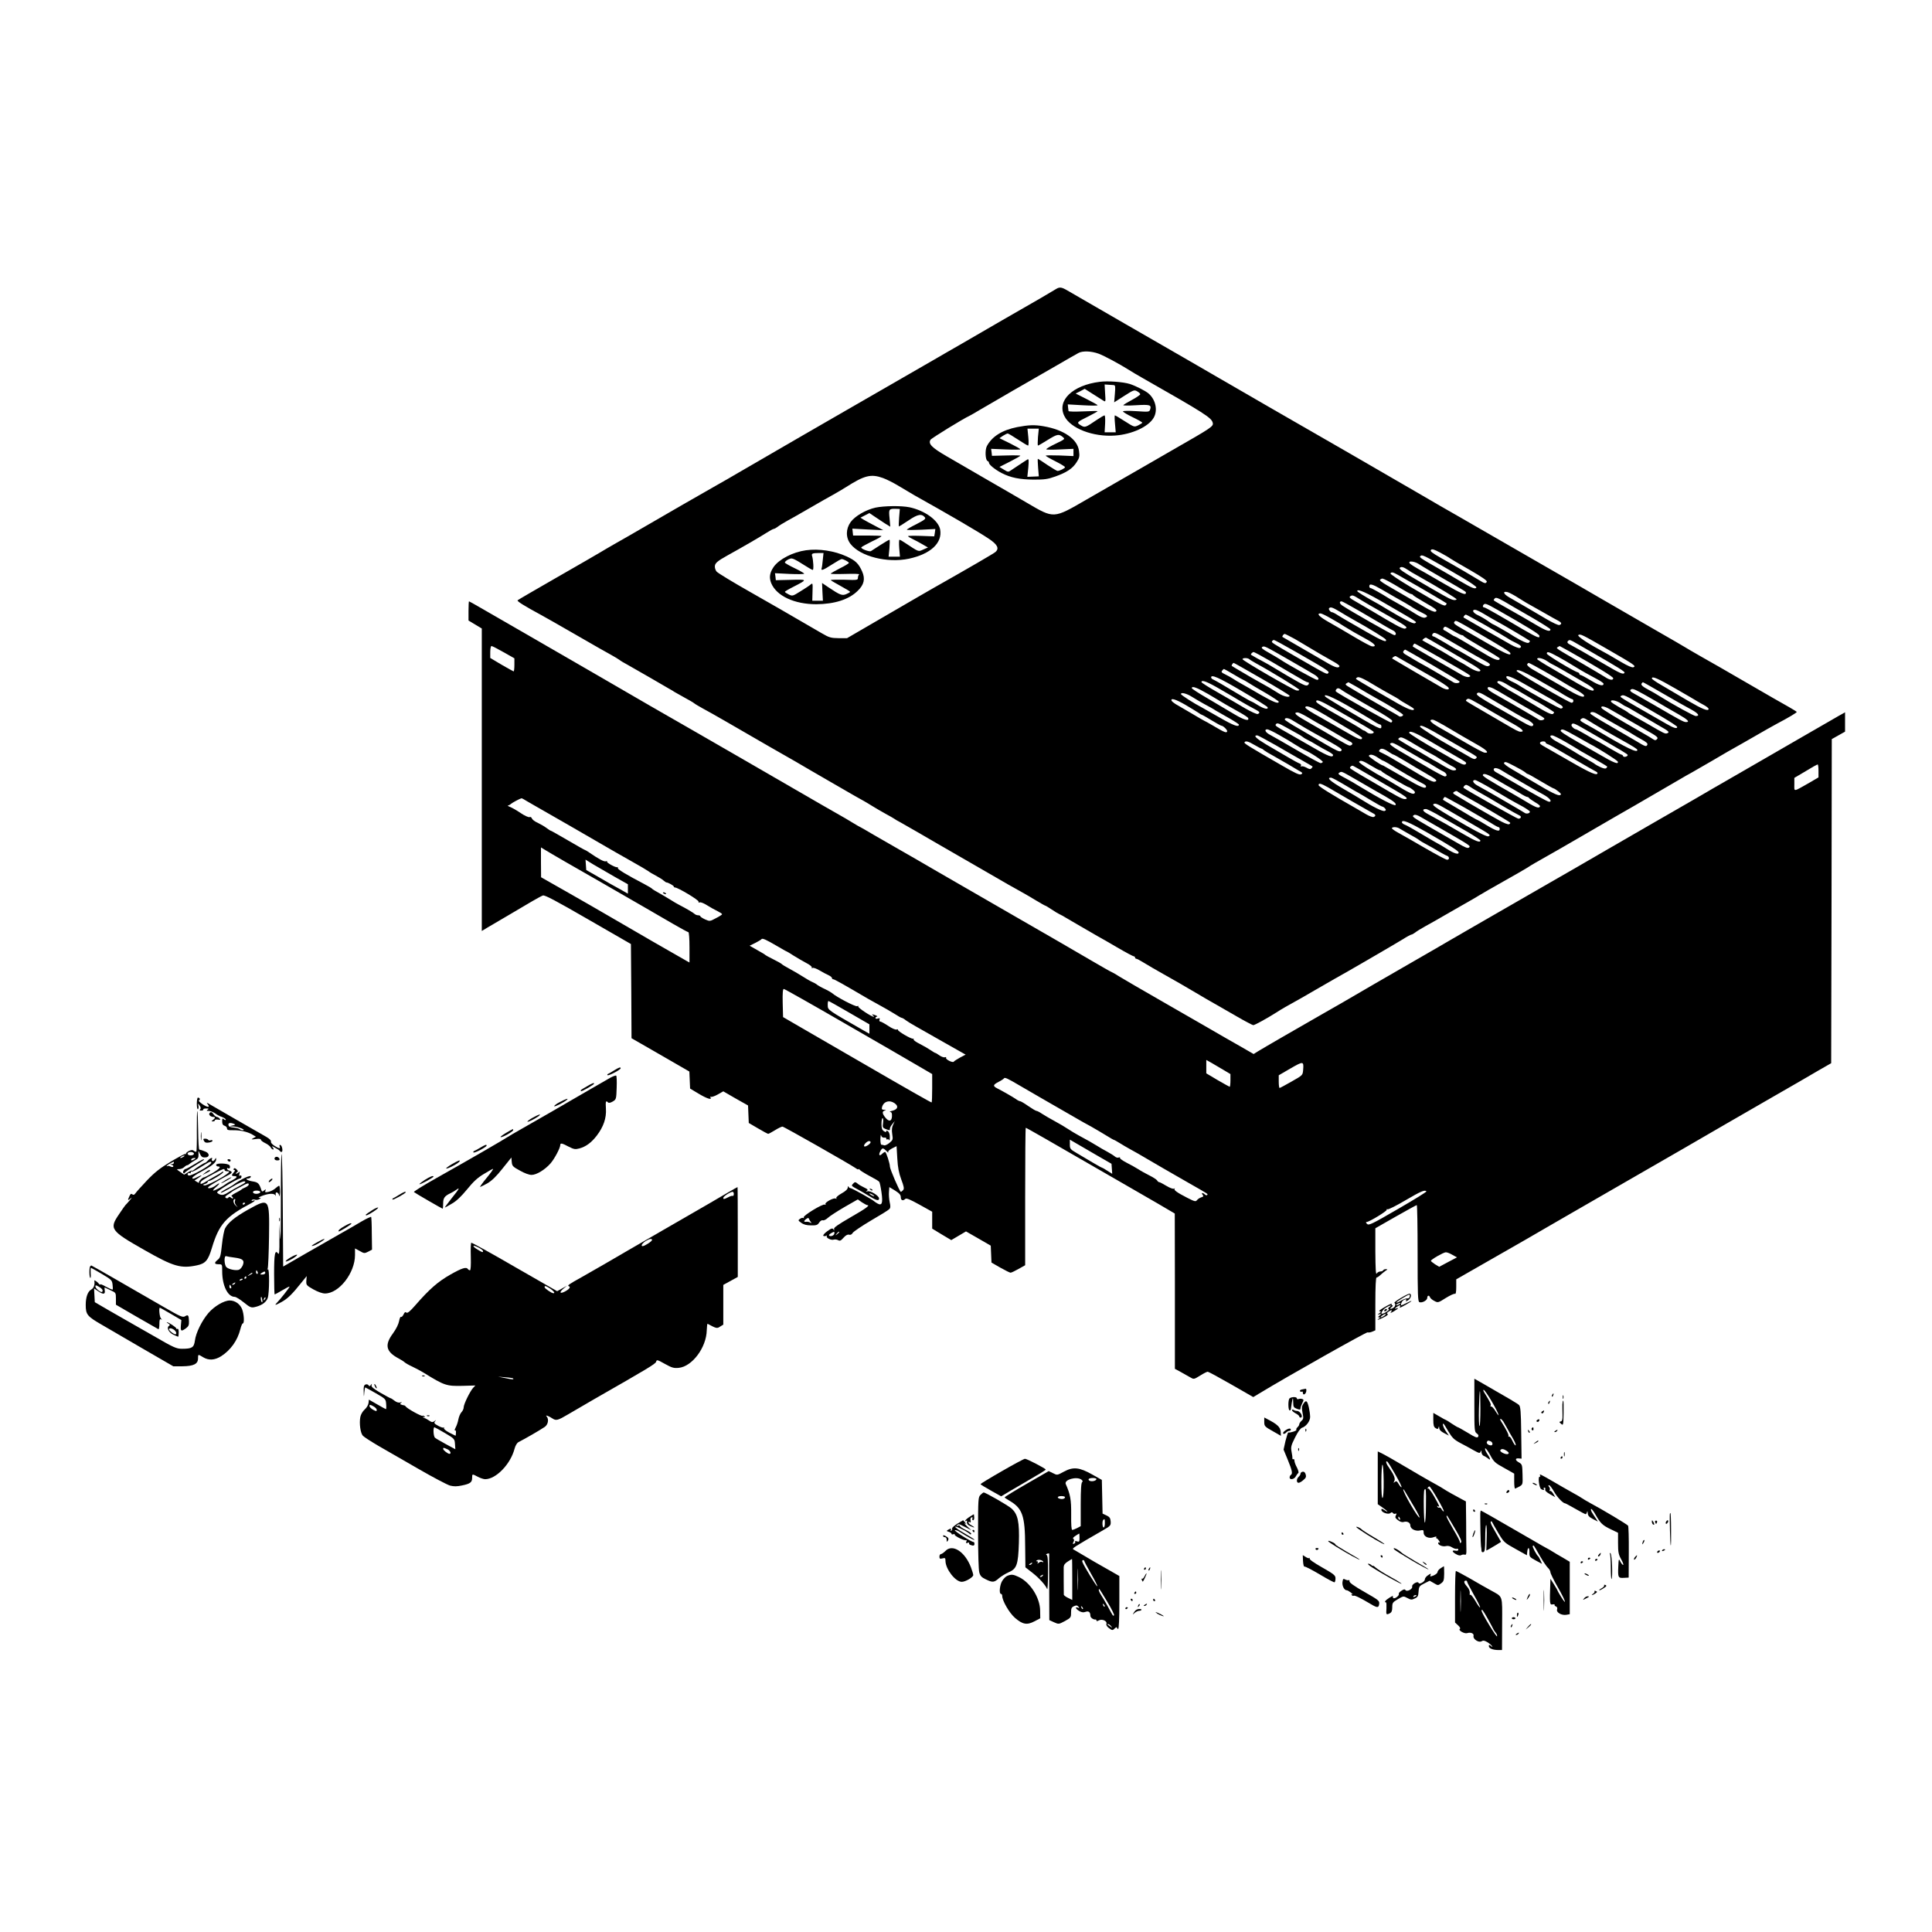 <?xml version="1.0" standalone="no"?>
<!DOCTYPE svg PUBLIC "-//W3C//DTD SVG 20010904//EN"
 "http://www.w3.org/TR/2001/REC-SVG-20010904/DTD/svg10.dtd">
<svg version="1.0" xmlns="http://www.w3.org/2000/svg"
 width="1600pt" height="1600pt" viewBox="0 0 1600 1600"
 preserveAspectRatio="xMidYMid meet">

<g transform="translate(0,1600) scale(0.1,-0.1)"
fill="#000000" stroke="none">
<path d="M8745 13606 c-11 -7 -67 -40 -125 -74 -58 -33 -204 -117 -325 -187
-121 -70 -276 -160 -345 -200 -69 -39 -168 -97 -220 -127 -143 -83 -567 -327
-637 -367 -145 -83 -700 -404 -980 -567 -54 -32 -127 -74 -163 -94 -103 -58
-461 -264 -615 -354 -77 -45 -183 -106 -235 -135 -52 -30 -111 -64 -130 -76
-19 -12 -179 -104 -355 -205 -176 -101 -324 -187 -328 -191 -9 -7 52 -45 196
-123 38 -21 155 -87 260 -148 237 -137 239 -137 312 -178 33 -18 67 -39 75
-45 8 -7 40 -26 70 -42 30 -17 111 -63 180 -103 69 -40 141 -82 160 -93 19
-10 40 -23 45 -27 6 -4 42 -24 80 -45 39 -21 77 -43 85 -50 8 -7 40 -25 70
-42 30 -16 116 -64 190 -107 158 -92 147 -85 365 -211 94 -54 188 -108 210
-120 22 -13 81 -47 130 -76 50 -29 118 -68 152 -88 197 -114 270 -156 288
-165 11 -6 43 -25 70 -42 28 -17 77 -46 110 -64 33 -18 65 -36 70 -40 6 -5 30
-19 55 -32 25 -14 90 -51 145 -83 55 -32 128 -75 162 -94 35 -20 172 -99 305
-176 285 -165 327 -189 393 -225 28 -15 80 -46 118 -69 37 -22 70 -41 73 -41
3 0 27 -14 52 -31 25 -17 55 -35 66 -40 12 -5 35 -18 51 -28 34 -20 212 -124
265 -154 19 -10 92 -52 162 -93 70 -41 132 -74 138 -74 5 0 10 -4 10 -10 0 -5
5 -10 10 -10 6 0 34 -15 63 -33 29 -18 104 -62 167 -97 136 -77 121 -68 262
-151 62 -37 131 -77 153 -89 22 -12 101 -58 176 -101 75 -44 142 -79 148 -79
12 0 117 58 191 105 39 26 106 64 165 96 22 12 92 52 155 89 63 37 138 80 165
95 83 45 495 285 562 326 34 22 67 39 71 39 5 0 20 8 33 18 13 11 49 32 79 49
30 16 116 65 190 108 74 43 155 89 180 103 25 14 61 35 80 47 19 12 109 64
200 115 91 51 181 103 200 115 34 23 67 41 185 108 33 18 143 82 245 141 102
59 192 111 200 116 8 5 53 31 100 58 47 27 117 67 155 89 216 125 326 189 375
218 30 18 75 44 100 57 25 14 98 56 163 94 65 38 126 74 135 79 10 6 65 37
122 69 58 33 125 71 150 86 25 15 86 49 135 76 97 51 165 92 165 98 0 2 -30
21 -67 42 -38 21 -192 109 -343 197 -151 88 -327 189 -390 224 -63 36 -119 69
-125 73 -5 4 -116 68 -245 142 -129 75 -334 193 -455 263 -121 71 -323 187
-450 260 -266 153 -448 258 -590 340 -55 32 -129 75 -165 95 -36 20 -180 103
-320 185 -401 233 -750 434 -1225 707 -110 63 -299 173 -420 243 -121 71 -308
178 -415 240 -156 90 -497 286 -835 482 -45 26 -61 27 -90 9z m353 -535 c48
-18 169 -83 252 -135 19 -13 73 -44 120 -71 506 -288 562 -324 573 -365 8 -31
-1 -37 -338 -230 -16 -9 -133 -77 -260 -150 -126 -73 -327 -188 -445 -256
-280 -162 -268 -161 -499 -26 -64 38 -213 124 -331 192 -118 68 -268 155 -333
193 -122 71 -151 102 -131 135 9 14 273 176 324 199 8 4 47 26 85 49 39 23
160 93 270 157 110 63 272 156 360 207 88 51 171 99 185 106 35 20 107 17 168
-5z m-1785 -1030 c28 -10 86 -39 127 -64 41 -25 102 -61 135 -80 276 -154 526
-300 610 -356 76 -50 93 -83 58 -113 -15 -13 -218 -131 -513 -298 -36 -20 -92
-53 -125 -72 -33 -19 -105 -61 -160 -93 -55 -32 -174 -101 -265 -154 l-165
-96 -70 0 c-63 1 -77 4 -140 41 -186 109 -537 311 -595 343 -134 76 -260 152
-275 167 -8 9 -15 27 -15 42 0 28 20 45 108 94 109 60 273 155 319 185 28 18
56 33 61 33 5 0 20 8 33 18 13 11 49 32 79 49 30 16 116 65 190 108 74 43 160
92 190 108 30 17 78 45 105 62 155 99 208 112 308 76z m4697 -666 c8 -6 81
-49 162 -95 97 -56 144 -88 141 -97 -7 -18 -18 -16 -61 11 -45 28 -195 116
-320 186 -72 41 -90 55 -82 65 9 11 25 6 78 -22 37 -20 74 -41 82 -48z m103
-160 c64 -38 116 -74 114 -80 -7 -17 -36 -6 -131 50 -50 30 -127 75 -171 100
-178 102 -177 101 -156 114 13 8 59 -16 344 -184z m-370 118 c17 -10 36 -22
42 -26 5 -4 80 -48 165 -97 201 -116 190 -109 190 -120 0 -22 -39 -6 -174 72
-77 45 -152 88 -166 96 -83 45 -125 71 -128 81 -6 17 36 13 71 -6z m-83 -53
c14 -10 45 -29 70 -42 197 -111 338 -197 333 -202 -14 -13 -44 -4 -106 32 -36
20 -135 77 -220 127 -114 66 -153 93 -145 102 11 13 31 8 68 -17z m-83 -41
c21 -12 58 -33 82 -47 74 -41 316 -183 320 -188 3 -2 0 -9 -6 -15 -12 -12 -38
1 -296 153 -92 55 -165 104 -162 109 9 14 20 11 62 -12z m-84 -50 c23 -12 74
-41 113 -65 39 -24 76 -44 82 -44 5 0 12 -3 14 -8 2 -4 41 -29 88 -56 104 -59
120 -73 97 -82 -10 -3 -44 11 -89 38 -40 24 -80 47 -88 51 -8 5 -24 13 -35 20
-23 14 -76 44 -184 107 -53 31 -70 45 -60 51 18 11 14 12 62 -12z m-50 -71
c40 -23 86 -50 102 -59 59 -32 131 -74 160 -94 17 -11 50 -29 73 -40 46 -22
51 -31 23 -40 -13 -4 -38 6 -73 28 -29 19 -87 53 -128 76 -41 23 -82 46 -90
51 -78 49 -152 90 -160 90 -6 0 -10 7 -10 15 0 25 27 17 103 -27z m43 -124
c260 -151 251 -144 232 -155 -11 -6 -52 13 -139 62 -68 39 -128 75 -134 79 -5
4 -37 22 -70 40 -77 43 -135 79 -135 85 0 22 77 -12 246 -111z m1094 51 c37
-24 90 -55 117 -69 26 -14 75 -42 108 -61 33 -19 75 -43 93 -52 35 -18 40 -30
17 -39 -9 -4 -55 18 -108 49 -103 61 -238 140 -310 181 -48 28 -55 53 -11 42
14 -4 56 -26 94 -51z m-1304 -17 c38 -23 98 -58 134 -78 246 -139 255 -145
226 -156 -8 -3 -45 12 -81 33 -76 43 -69 39 -195 114 -52 31 -117 68 -144 84
-36 20 -45 30 -35 36 20 13 21 13 95 -33z m1183 -10 c31 -18 64 -37 73 -43 9
-5 82 -48 163 -94 80 -47 145 -88 145 -93 0 -24 -35 -13 -119 37 -52 31 -150
88 -220 127 -148 84 -135 74 -126 87 10 17 23 13 84 -21z m-1191 -84 c225
-132 245 -144 270 -156 24 -12 30 -38 9 -38 -12 0 -362 199 -429 244 -26 17
-29 36 -7 36 5 0 76 -39 157 -86z m1131 17 c253 -144 346 -201 349 -215 6 -26
-13 -19 -141 55 -67 40 -163 96 -214 125 -51 30 -97 54 -102 54 -12 0 -14 13
-4 23 12 12 24 8 112 -42z m-1303 -17 c32 -20 82 -49 109 -64 135 -75 269
-157 273 -168 8 -26 -32 -9 -160 64 -73 42 -147 85 -165 95 -17 10 -50 29 -72
43 -22 15 -45 26 -50 26 -13 0 -32 26 -24 33 12 13 29 7 89 -29z m1193 -18
c31 -19 81 -48 111 -64 46 -24 255 -148 269 -159 3 -2 0 -8 -6 -14 -8 -8 -29
-2 -75 22 -34 19 -65 37 -68 40 -6 6 -150 89 -156 89 -2 0 -21 12 -43 28 -21
15 -57 36 -79 46 -42 19 -57 46 -26 46 9 0 42 -15 73 -34z m-1266 -38 c40 -22
88 -51 107 -64 19 -12 58 -35 85 -51 28 -15 78 -44 113 -63 60 -34 75 -57 35
-53 -12 1 -76 36 -144 76 -68 41 -163 96 -211 123 -82 46 -109 74 -72 74 8 0
48 -19 87 -42z m1284 -59 c87 -50 169 -99 183 -108 14 -10 42 -25 62 -34 44
-21 55 -35 34 -43 -8 -3 -41 9 -73 27 -67 37 -386 221 -392 225 -5 4 10 24 19
24 4 0 79 -41 167 -91z m-102 -40 c251 -146 299 -176 303 -188 9 -26 -38 -6
-172 71 -77 45 -176 102 -218 126 -76 43 -85 51 -71 65 10 11 10 11 158 -74z
m-168 -4 c32 -19 63 -35 70 -35 6 0 13 -4 15 -8 2 -5 69 -46 150 -93 81 -46
148 -88 148 -92 0 -24 -39 -13 -112 31 -171 103 -256 152 -261 152 -4 0 -22
11 -42 24 -20 14 -41 26 -47 28 -13 5 -2 28 12 28 5 0 35 -16 67 -35z m-38
-77 c58 -34 135 -78 171 -99 36 -21 89 -51 118 -66 53 -28 63 -40 38 -49 -15
-6 -41 8 -179 90 -43 25 -80 46 -82 46 -3 0 -45 25 -95 55 -50 30 -95 55 -100
55 -11 0 -13 14 -3 23 12 13 25 7 132 -55z m-1277 11 c40 -23 89 -52 108 -64
42 -26 158 -94 220 -128 25 -14 44 -29 43 -34 -4 -18 -33 -12 -89 20 -171 99
-379 220 -383 222 -5 6 9 25 19 25 4 0 41 -19 82 -41z m2593 -87 c224 -129
237 -138 212 -148 -11 -4 -48 12 -99 42 -93 55 -117 69 -180 103 -109 59 -189
114 -177 122 18 10 24 8 244 -119z m-1361 15 c78 -46 178 -105 224 -131 45
-26 82 -52 82 -57 0 -19 -43 -7 -96 26 -30 19 -56 35 -58 35 -2 0 -34 18 -71
41 -75 46 -114 68 -195 112 -30 16 -57 32 -60 34 -4 4 20 22 29 23 2 0 68 -37
145 -83z m-1227 -33 c269 -154 286 -165 273 -178 -12 -12 -2 -18 -255 128
-216 125 -217 125 -210 136 4 6 10 10 15 10 5 0 85 -43 177 -96z m2330 67 c26
-15 80 -46 118 -68 224 -129 284 -166 279 -174 -10 -18 -34 -8 -173 74 -172
100 -226 131 -268 153 -33 16 -39 25 -26 37 11 11 19 8 70 -22z m-1124 -122
c263 -151 256 -146 233 -155 -10 -4 -33 2 -54 13 -57 32 -407 234 -411 238 -4
5 8 25 15 25 3 0 101 -55 217 -121z m-1254 -16 c102 -58 198 -115 214 -125 29
-21 35 -38 13 -38 -13 0 -252 132 -306 170 -14 9 -56 34 -93 55 -49 27 -65 40
-55 46 18 12 16 13 227 -108z m2312 76 c245 -138 369 -214 369 -226 0 -20 -31
-15 -69 11 -20 12 -108 65 -196 116 -220 127 -210 121 -194 131 8 5 15 9 15 9
1 0 34 -19 75 -41z m-1132 -115 c119 -70 220 -130 225 -135 16 -14 -25 -23
-47 -10 -11 7 -36 22 -56 33 -20 11 -67 39 -106 62 -38 22 -81 47 -95 54 -14
7 -43 24 -65 37 -22 13 -52 31 -67 40 -16 8 -28 19 -28 24 0 8 11 21 18 21 2
0 102 -57 221 -126z m-1325 24 c77 -46 148 -87 158 -93 107 -63 129 -75 138
-75 15 0 12 -20 -4 -26 -18 -7 -56 14 -321 173 -11 6 -38 21 -60 33 -22 11
-49 26 -60 33 -11 6 -22 13 -24 14 -7 4 11 23 21 23 6 0 74 -37 152 -82z
m2364 46 c37 -20 101 -57 142 -83 72 -44 105 -62 198 -112 23 -13 42 -27 42
-31 0 -24 -37 -15 -104 26 -42 25 -80 46 -86 46 -5 0 -10 4 -10 9 0 5 -6 11
-13 13 -33 8 -257 143 -257 155 0 20 16 16 88 -23z m-1228 -61 c58 -34 128
-73 155 -89 99 -55 169 -100 173 -112 6 -19 -30 -14 -68 10 -19 11 -116 68
-215 125 -99 58 -182 107 -185 109 -5 6 22 24 30 20 3 -2 52 -30 110 -63z
m-1324 38 c5 -5 30 -20 55 -34 132 -72 359 -211 359 -220 0 -5 -10 -7 -23 -5
-30 6 -447 247 -447 259 0 12 43 12 56 0z m2466 -16 c20 -14 39 -25 41 -25 5
0 176 -98 291 -166 27 -16 51 -35 54 -42 8 -25 -36 -9 -130 46 -53 31 -151 88
-217 127 -67 38 -121 73 -121 77 0 17 47 7 82 -17z m-2361 -147 c126 -72 229
-135 229 -140 0 -17 -48 -7 -91 20 -75 47 -83 51 -139 82 -30 17 -68 38 -85
48 -123 72 -160 94 -164 97 -4 5 9 25 16 25 3 0 108 -59 234 -132z m2351 56
c73 -42 144 -84 158 -93 14 -9 54 -32 89 -51 35 -19 66 -41 69 -48 8 -24 -34
-11 -113 34 -75 43 -218 126 -319 184 -23 14 -41 31 -39 38 3 6 9 12 13 12 5
0 69 -34 142 -76z m-2586 -19 c41 -25 78 -45 80 -45 2 0 21 -11 42 -24 20 -13
85 -52 145 -86 59 -35 107 -67 107 -71 0 -21 -42 -5 -150 57 -63 37 -135 78
-160 92 -25 13 -56 33 -70 42 -14 9 -42 25 -63 35 -30 14 -35 20 -26 31 6 8
13 14 15 14 2 0 38 -20 80 -45z m2508 -37 c70 -40 139 -80 154 -88 15 -8 51
-30 80 -48 29 -17 57 -32 62 -32 6 0 10 -7 10 -15 0 -8 -7 -15 -15 -15 -19 0
-455 252 -455 263 0 20 49 0 164 -65z m-2440 -101 c115 -67 211 -128 214 -134
7 -22 -29 -14 -80 17 -26 17 -51 30 -53 30 -3 0 -38 19 -78 43 -168 101 -223
132 -239 139 -10 4 -18 12 -18 18 0 27 62 0 254 -113z m1111 41 c28 -17 79
-46 115 -66 36 -19 72 -40 80 -47 8 -7 39 -25 67 -41 29 -16 53 -32 53 -36 0
-22 -57 0 -169 66 -69 40 -142 82 -161 93 -59 34 -145 85 -150 90 -2 2 2 8 10
13 14 8 52 -9 155 -72z m1250 6 c72 -41 153 -87 180 -102 28 -15 52 -29 55
-32 3 -3 19 -13 35 -22 32 -18 36 -31 12 -36 -11 -2 -264 138 -357 198 -8 6
-32 18 -52 27 -21 10 -40 23 -42 30 -12 30 47 8 169 -63z m1235 -29 c91 -52
172 -100 180 -105 8 -5 32 -19 53 -30 20 -11 37 -25 37 -30 0 -24 -50 -4 -173
68 -73 43 -169 100 -214 126 -46 26 -83 52 -83 57 0 23 47 2 200 -86z m-3768
-7 c68 -39 134 -78 148 -87 29 -18 115 -66 148 -83 25 -13 28 -23 8 -31 -8 -3
-54 18 -103 46 -48 29 -150 88 -225 131 -76 43 -138 82 -138 87 0 22 48 4 162
-63z m2371 42 c26 -16 50 -30 53 -30 2 0 46 -25 96 -55 50 -30 93 -55 96 -55
4 0 131 -78 141 -87 3 -2 0 -8 -6 -14 -11 -11 -49 6 -183 88 -41 25 -93 55
-115 68 -112 63 -165 97 -165 105 0 19 36 10 83 -20z m-1251 -16 c34 -20 77
-45 93 -55 17 -10 48 -28 70 -40 100 -54 225 -131 225 -139 0 -12 -26 -20 -36
-10 -5 4 -29 18 -54 32 -41 22 -313 180 -369 215 -19 12 -21 17 -10 24 8 5 15
9 16 9 0 0 30 -16 65 -36z m2546 -61 c92 -53 195 -112 230 -130 58 -32 72 -53
35 -53 -14 0 -186 94 -298 164 -27 17 -66 40 -86 50 -54 28 -72 44 -64 55 3 6
9 11 11 11 3 0 81 -44 172 -97z m-3772 -1 c54 -32 121 -72 148 -88 28 -16 79
-45 115 -65 36 -20 67 -41 68 -46 10 -28 -34 -16 -113 31 -49 29 -149 88 -221
131 -73 42 -133 81 -133 86 0 21 42 5 136 -49z m2402 24 c77 -46 287 -168 339
-197 24 -13 43 -27 43 -30 0 -12 -32 -19 -44 -10 -9 7 -260 154 -366 213 -44
25 -60 38 -60 49 0 18 33 8 88 -25z m-1299 11 c14 -12 164 -99 281 -165 76
-42 140 -84 140 -92 0 -5 -4 -11 -9 -14 -7 -4 -438 238 -457 257 -8 8 5 27 18
27 6 0 19 -6 27 -13z m2601 -92 c63 -37 150 -88 193 -112 75 -43 94 -63 60
-63 -20 0 -52 18 -253 135 -74 43 -152 87 -172 98 -39 20 -47 32 -25 40 15 5
48 -12 197 -98z m-1381 28 c104 -62 126 -74 219 -129 51 -30 96 -54 100 -54 4
0 18 -9 32 -20 19 -14 22 -22 14 -30 -9 -9 -32 0 -90 34 -44 25 -148 85 -231
132 -117 67 -150 90 -142 100 12 15 24 11 98 -33z m-2459 7 c25 -16 72 -43
104 -61 33 -17 76 -41 95 -54 20 -12 71 -41 114 -65 42 -24 77 -47 77 -51 0
-24 -44 -8 -162 60 -73 42 -140 80 -148 84 -54 27 -170 101 -170 109 0 17 47
5 90 -22z m3720 -65 c30 -17 110 -64 178 -104 67 -40 122 -76 122 -81 0 -18
-28 -10 -87 24 -422 242 -393 223 -374 235 15 10 37 -1 161 -74z m-2426 -11
c83 -48 174 -102 203 -120 28 -19 56 -34 62 -34 6 0 11 -7 11 -15 0 -33 -2
-32 -333 163 -70 42 -130 79 -133 84 -17 28 59 -3 190 -78z m1196 -50 c58 -34
121 -70 140 -81 105 -57 133 -83 93 -83 -16 0 -36 10 -138 70 -16 10 -92 54
-168 98 -76 44 -142 83 -145 87 -4 3 0 10 8 15 15 9 21 6 210 -106z m-2545 60
c44 -26 92 -55 107 -65 15 -11 29 -19 32 -19 3 0 39 -20 79 -45 41 -25 78 -45
82 -45 15 0 51 -36 48 -47 -5 -15 -22 -9 -111 44 -41 24 -75 43 -77 43 -2 0
-50 28 -107 62 -56 33 -116 68 -132 77 -16 10 -31 22 -34 29 -8 24 35 11 113
-34z m1223 -25 c59 -34 158 -91 219 -126 62 -35 115 -68 118 -73 10 -17 -36
-22 -54 -6 -10 9 -21 16 -25 16 -4 0 -12 5 -19 10 -7 6 -68 43 -137 82 -212
120 -240 138 -240 149 0 20 36 6 138 -52z m2384 36 c20 -14 39 -25 42 -25 3 0
50 -26 103 -58 54 -32 133 -78 175 -103 80 -45 88 -53 64 -62 -15 -6 -24 -2
-161 78 -55 32 -113 65 -130 74 -16 9 -32 19 -35 23 -3 3 -34 22 -70 41 -35
20 -66 40 -68 46 -7 20 43 11 80 -14z m-2499 -67 c40 -22 88 -51 107 -63 19
-12 83 -50 143 -85 59 -34 107 -66 107 -70 0 -25 -30 -13 -156 61 -77 45 -157
91 -179 103 -88 48 -135 78 -135 87 0 20 45 7 113 -33z m2410 18 c23 -13 83
-47 132 -76 50 -28 122 -70 160 -92 101 -57 111 -66 97 -80 -10 -10 -16 -10
-30 -1 -9 7 -53 33 -97 58 -217 124 -329 192 -333 203 -6 19 26 14 71 -12z
m-13 -91 c36 -21 90 -51 120 -68 30 -16 66 -38 80 -47 14 -9 48 -29 77 -45 34
-18 50 -32 46 -41 -8 -21 -16 -18 -95 30 -40 24 -142 83 -225 131 -84 48 -153
91 -153 96 0 16 26 16 55 -1 17 -10 59 -35 95 -55z m-2496 29 c33 -19 68 -40
76 -45 8 -5 40 -23 70 -39 30 -17 84 -49 120 -70 36 -22 75 -44 88 -50 25 -11
29 -25 8 -33 -14 -6 -22 -1 -231 122 -38 22 -107 62 -152 88 -76 43 -94 63
-56 63 8 0 43 -16 77 -36z m-11 -95 c45 -26 107 -61 137 -77 30 -16 81 -45
113 -64 47 -29 55 -37 43 -47 -11 -10 -35 1 -123 52 -59 35 -161 94 -225 132
-65 37 -118 71 -118 76 0 17 27 15 58 -3 18 -11 70 -42 115 -69z m2467 -12
c52 -30 111 -64 130 -74 120 -67 150 -86 150 -94 0 -27 -83 13 -331 160 -19
11 -60 35 -92 52 -52 29 -57 34 -42 45 14 11 23 9 54 -10 20 -13 79 -48 131
-79z m-1323 37 c133 -79 185 -109 275 -160 82 -46 105 -72 62 -67 -11 1 -82
39 -159 84 -77 45 -175 102 -218 126 -70 40 -89 63 -52 63 8 0 49 -21 92 -46z
m-1309 -16 c31 -17 73 -40 92 -51 19 -10 42 -24 50 -31 8 -7 26 -17 40 -24 14
-6 48 -25 75 -42 28 -17 69 -40 93 -52 23 -12 42 -26 42 -30 0 -25 -39 -12
-151 53 -68 39 -160 92 -204 117 -119 67 -126 72 -120 82 10 16 22 12 83 -22z
m2509 -36 c280 -162 323 -187 323 -195 0 -13 -34 -21 -38 -9 -2 7 -8 12 -13
12 -5 0 -54 27 -110 60 -55 33 -102 60 -104 60 -2 0 -38 20 -79 45 -42 25 -80
45 -84 45 -16 1 -44 29 -37 39 10 18 19 14 142 -57z m-1281 -2 c49 -28 96 -55
104 -60 8 -4 62 -36 120 -69 145 -84 137 -78 123 -92 -9 -9 -21 -6 -50 11 -37
22 -89 51 -163 93 -93 51 -250 151 -250 159 0 17 30 6 116 -42z m-1283 -27
c45 -25 105 -61 134 -80 28 -18 60 -36 70 -41 48 -19 163 -94 158 -103 -4 -5
-12 -9 -18 -9 -7 0 -96 48 -198 108 -101 59 -201 116 -222 127 -38 20 -50 45
-22 45 9 0 53 -21 98 -47z m2460 -10 c56 -32 109 -61 117 -66 64 -32 224 -134
228 -144 8 -27 -33 -11 -156 61 -70 40 -145 84 -167 96 -118 68 -155 92 -150
101 10 16 24 10 128 -48z m-1231 -29 c114 -67 206 -120 286 -166 35 -21 40
-27 29 -37 -12 -9 -35 0 -113 46 -55 31 -108 62 -119 68 -97 53 -235 139 -235
146 0 22 46 4 152 -57z m-1258 -45 c77 -45 177 -102 221 -127 44 -25 82 -47
84 -49 3 -2 -1 -9 -8 -16 -9 -9 -18 -8 -42 6 -17 9 -36 14 -41 10 -7 -3 -8 -1
-4 6 4 6 0 14 -11 18 -10 3 -54 27 -98 53 -44 26 -124 73 -178 104 -85 51
-111 76 -75 76 6 0 74 -37 152 -81z m2404 25 c53 -31 102 -60 107 -64 6 -4 30
-19 55 -32 56 -31 174 -100 179 -105 3 -2 0 -8 -6 -14 -7 -7 -22 -4 -49 8 -21
10 -41 21 -44 24 -3 4 -32 21 -65 40 -33 18 -89 51 -125 74 -36 22 -91 54
-122 70 -55 29 -76 55 -43 55 8 0 59 -25 113 -56z m-1205 -46 c55 -32 101 -58
103 -58 2 0 34 -19 71 -43 38 -23 80 -49 96 -56 32 -17 35 -31 6 -31 -18 0
-42 12 -134 67 -11 7 -27 15 -35 19 -8 4 -43 25 -78 46 -34 21 -64 38 -66 38
-4 0 -138 80 -146 87 -2 2 2 8 10 13 16 10 33 2 173 -82z m-1373 22 c28 -16
54 -30 57 -30 4 0 14 -6 22 -14 9 -7 45 -29 81 -48 36 -20 88 -50 115 -66 28
-17 68 -41 89 -53 34 -18 37 -23 22 -31 -14 -8 -49 8 -164 75 -270 155 -311
181 -306 189 9 15 32 9 84 -22z m2410 21 c0 -5 8 -11 18 -14 17 -6 32 -14 249
-141 65 -38 128 -74 140 -80 13 -6 23 -14 23 -17 0 -26 -54 -4 -222 93 -106
61 -202 116 -213 122 -39 22 -45 27 -40 37 8 12 45 12 45 0z m-1124 -81 c75
-44 138 -80 141 -80 2 0 27 -15 56 -33 29 -18 64 -39 80 -46 29 -15 37 -41 12
-41 -8 0 -75 35 -147 78 -73 43 -175 103 -225 132 -60 35 -88 57 -80 62 19 12
19 12 163 -72z m-178 5 c20 -14 40 -25 44 -25 3 0 46 -24 95 -53 48 -30 125
-75 170 -101 90 -52 100 -61 78 -69 -16 -7 -54 12 -215 109 -143 85 -188 111
-220 126 -34 16 -33 15 -25 27 10 17 33 13 73 -14z m-86 -50 c20 -14 40 -25
43 -25 3 0 22 -11 43 -23 72 -46 242 -145 290 -169 12 -6 22 -15 22 -20 0 -27
-43 -9 -189 77 -90 52 -165 95 -166 95 -15 0 -124 74 -119 81 9 16 38 10 76
-16z m-59 -65 c36 -22 70 -40 76 -40 5 0 11 -4 13 -8 3 -8 215 -132 226 -132
4 0 18 -9 32 -20 18 -14 22 -22 14 -30 -12 -12 -46 4 -164 76 -19 12 -51 30
-70 41 -110 59 -230 136 -225 144 11 16 30 10 98 -31z m1192 -6 c39 -20 77
-42 86 -50 8 -8 18 -14 22 -14 4 0 52 -27 107 -60 55 -33 104 -60 108 -60 4 0
21 -11 37 -24 25 -20 27 -26 14 -31 -17 -6 -74 22 -229 115 -52 31 -128 76
-168 99 -40 23 -70 46 -67 52 9 14 15 12 90 -27z m-1210 -70 c66 -39 167 -99
225 -132 80 -47 100 -63 86 -68 -19 -7 -44 4 -137 58 -30 18 -117 68 -192 112
-75 43 -137 82 -137 85 0 12 13 22 25 19 5 -2 64 -35 130 -74z m1097 38 c14
-9 73 -44 130 -77 134 -78 152 -88 221 -126 51 -28 75 -59 46 -59 -12 0 -128
64 -302 166 -65 38 -127 73 -138 79 -10 5 -19 15 -19 22 0 18 29 15 62 -5z
m-1202 -78 c63 -37 129 -74 145 -84 17 -10 59 -34 95 -54 73 -42 97 -62 87
-73 -10 -10 -127 51 -292 151 -38 24 -90 54 -115 67 -67 35 -74 41 -58 50 19
12 13 15 138 -57z m1140 13 c30 -18 80 -47 110 -64 30 -16 78 -44 106 -61 28
-18 56 -32 62 -32 6 0 12 -4 14 -8 2 -4 25 -20 51 -36 36 -21 46 -31 38 -39
-13 -13 -39 -1 -151 67 -36 21 -85 50 -110 64 -25 14 -57 32 -72 41 -14 9 -51
31 -82 49 -31 18 -56 37 -56 42 0 19 35 10 90 -23z m-1226 -62 c60 -36 110
-65 112 -65 2 0 43 -25 93 -55 50 -30 94 -55 99 -55 5 0 15 -7 22 -15 10 -12
9 -16 -3 -21 -16 -6 -96 33 -197 97 -14 9 -80 49 -148 88 -108 63 -138 91 -99
91 7 0 61 -29 121 -65z m1209 -27 c131 -78 169 -100 260 -149 31 -18 57 -36
57 -41 0 -14 -29 -21 -43 -10 -12 9 -318 187 -389 225 -39 21 -51 47 -22 47 8
0 70 -33 137 -72z m-1354 11 c31 -18 122 -71 203 -118 81 -47 157 -90 168 -96
24 -11 26 -23 6 -31 -8 -3 -36 7 -63 23 -26 15 -60 35 -74 43 -219 125 -319
187 -319 198 0 19 18 15 79 -19z m1179 3 c15 -11 52 -32 82 -49 30 -16 111
-63 180 -105 69 -41 133 -77 143 -81 20 -8 14 -27 -9 -27 -11 0 -436 240 -453
255 -6 6 10 25 21 25 5 0 22 -8 36 -18z m-102 -41 c5 -4 34 -22 64 -38 82 -44
354 -204 364 -214 6 -5 3 -11 -7 -15 -10 -3 -46 11 -92 38 -42 23 -95 54 -118
67 -45 25 -196 114 -236 139 -19 11 -21 16 -10 23 18 11 23 11 35 0z m58 -132
c88 -51 185 -107 214 -125 29 -19 57 -34 62 -34 6 0 10 -7 10 -15 0 -25 -29
-17 -107 30 -40 25 -76 45 -78 45 -3 0 -26 13 -52 28 -27 16 -88 53 -138 82
-49 29 -92 54 -94 56 -4 4 9 24 16 24 3 0 78 -41 167 -91z m-134 -22 c47 -27
139 -81 205 -119 138 -80 145 -85 121 -94 -11 -4 -71 25 -179 86 -235 135
-291 171 -276 180 16 10 28 6 129 -53z m-59 -54 c63 -36 160 -93 217 -125 56
-33 102 -64 102 -69 0 -21 -41 -5 -140 53 -97 57 -189 109 -296 167 -43 23
-50 41 -15 41 10 0 70 -30 132 -67z m-36 -79 c272 -157 275 -158 262 -172 -11
-10 -29 -3 -98 37 -46 27 -145 84 -219 126 -157 91 -160 93 -140 105 9 6 29 0
59 -18 25 -15 87 -50 136 -78z m-90 -46 c202 -116 265 -156 265 -168 0 -20
-37 -9 -98 30 -34 22 -65 40 -67 40 -2 0 -60 34 -129 75 -70 42 -137 80 -151
85 -14 5 -25 14 -25 20 0 26 56 3 205 -82z m-219 27 c12 -7 48 -28 80 -46 32
-17 66 -37 74 -44 8 -7 38 -25 65 -39 28 -15 73 -40 100 -57 28 -16 58 -33 68
-36 21 -7 23 -33 1 -33 -9 0 -91 44 -183 97 -91 53 -192 111 -224 128 -31 17
-54 34 -50 38 11 12 48 8 69 -8z"/>
<path d="M9108 12838 c-226 -28 -358 -156 -293 -284 50 -102 238 -174 419
-161 141 10 277 73 320 147 36 61 17 151 -43 202 -26 22 -105 62 -154 78 -54
17 -181 27 -249 18z m114 -27 c15 -1 16 -10 11 -72 l-6 -71 83 53 c78 50 84
52 108 38 14 -8 25 -18 25 -24 0 -5 -30 -26 -67 -46 -36 -19 -69 -39 -73 -44
-5 -4 42 -5 104 -1 117 7 130 3 118 -35 -7 -21 -11 -21 -116 -14 -62 4 -109 3
-109 -2 0 -5 36 -27 80 -48 44 -21 80 -42 80 -45 0 -4 -15 -13 -33 -22 -34
-16 -34 -16 -111 33 -42 27 -79 49 -83 49 -3 0 -3 -31 1 -70 l6 -70 -46 0 -46
0 4 70 c2 39 0 70 -5 70 -4 0 -34 -17 -65 -38 -94 -64 -97 -65 -132 -44 -36
23 -35 25 68 76 39 20 72 38 72 41 0 2 -54 1 -120 -2 -69 -3 -121 -2 -121 3
-1 5 -3 19 -4 32 l-2 23 123 -7 c68 -4 124 -4 124 0 0 3 -41 26 -91 51 l-91
46 38 19 37 20 66 -42 c36 -23 75 -47 87 -55 21 -13 21 -13 16 60 l-4 73 28
-2 c16 -1 37 -2 46 -3z"/>
<path d="M8424 12463 c-125 -25 -208 -77 -251 -157 -17 -32 -13 -118 6 -124 6
-2 11 -8 11 -14 0 -16 49 -56 104 -85 75 -39 151 -54 266 -55 89 0 116 3 180
26 95 34 143 66 176 118 23 35 26 49 20 92 -11 98 -124 177 -294 206 -74 13
-124 11 -218 -7z m172 -83 c-3 -38 -3 -70 0 -70 3 0 39 20 78 45 81 50 94 53
126 27 22 -18 22 -18 -58 -57 -45 -21 -79 -42 -77 -46 3 -4 54 -4 115 -1 l110
5 0 -30 0 -30 -115 5 c-63 2 -115 2 -115 -2 0 -3 36 -24 80 -46 44 -22 80 -44
80 -49 0 -9 -44 -31 -62 -31 -6 0 -44 23 -85 50 -40 28 -75 50 -78 50 -2 0 -1
-33 2 -72 l6 -73 -48 -2 -47 -2 8 76 c5 63 4 74 -7 68 -13 -8 -65 -42 -132
-87 -27 -19 -28 -19 -64 3 l-36 22 87 44 c47 24 86 46 86 49 0 3 -53 4 -117 2
l-118 -3 -3 29 -4 29 121 -5 c67 -3 121 -2 121 1 0 4 -39 26 -87 50 l-86 42
29 20 c16 10 34 19 39 19 6 0 44 -23 85 -50 41 -27 79 -50 84 -50 5 0 6 31 2
70 l-7 70 47 0 47 0 -7 -70z"/>
<path d="M7250 11796 c-80 -18 -169 -70 -205 -119 -41 -57 -42 -128 -2 -181
80 -104 305 -161 484 -123 181 39 279 131 259 242 -15 76 -127 157 -254 184
-68 14 -211 12 -282 -3z m196 -83 c-3 -40 -4 -73 -1 -73 2 0 38 23 79 50 76
52 109 58 136 25 9 -11 -5 -22 -69 -55 -45 -22 -81 -43 -81 -47 0 -3 53 -3
118 0 l118 6 -4 -31 -5 -30 -108 4 c-60 2 -109 1 -109 -2 0 -4 17 -14 38 -24
20 -10 57 -29 82 -44 l45 -26 -39 -17 c-43 -19 -32 -23 -155 58 -19 13 -37 23
-42 23 -4 0 -5 -31 -2 -70 l6 -70 -47 0 -47 0 7 70 c3 39 4 70 0 70 -4 0 -37
-19 -74 -43 -37 -24 -72 -47 -79 -51 -14 -8 -87 20 -80 31 3 5 42 26 86 48 45
21 81 41 81 45 0 3 -53 5 -117 5 l-118 0 -3 28 -3 29 128 -7 128 -6 -70 37
c-38 20 -81 43 -94 51 l-25 16 37 19 37 19 43 -29 c23 -16 62 -41 86 -57 l44
-27 -6 70 c-8 77 -6 80 57 78 l28 -1 -6 -72z"/>
<path d="M6675 11443 c-109 -15 -223 -74 -268 -138 -33 -49 -39 -87 -20 -135
44 -105 191 -174 373 -174 151 1 270 39 342 110 54 51 65 100 38 161 -29 66
-55 91 -129 125 -100 46 -229 66 -336 51z m139 -80 c-3 -32 -7 -64 -10 -70 -6
-22 13 -15 86 32 39 25 74 45 80 45 16 0 60 -23 60 -32 0 -4 -34 -25 -75 -45
-41 -21 -75 -40 -75 -44 0 -3 55 -4 123 -2 67 2 118 1 112 -4 -5 -4 -10 -17
-10 -28 0 -19 -6 -20 -112 -16 -62 1 -113 0 -113 -3 0 -3 36 -24 80 -48 44
-24 80 -46 80 -49 0 -4 -14 -12 -31 -19 -35 -15 -52 -8 -148 56 l-53 36 3 -73
4 -74 -44 0 -44 0 2 75 c2 71 2 74 -16 59 -10 -9 -48 -34 -84 -56 -64 -40 -66
-41 -97 -26 -18 9 -32 18 -32 22 0 3 30 21 68 40 122 63 123 63 -18 59 l-125
-3 -3 29 -4 29 121 -6 c67 -3 121 -2 121 2 0 4 -36 25 -80 46 -44 21 -80 42
-80 46 0 10 22 26 46 33 15 5 42 -8 98 -44 42 -27 81 -50 87 -50 9 0 5 82 -6
117 -6 18 5 23 52 23 l43 0 -6 -57z"/>
<path d="M3880 10941 l0 -80 55 -33 55 -33 0 -1252 0 -1253 48 29 c26 15 103
61 172 101 69 40 157 92 195 115 39 23 80 45 91 49 16 5 105 -42 375 -198
l354 -204 3 -390 2 -390 240 -138 239 -138 3 -70 3 -71 70 -42 c68 -41 114
-56 99 -31 -4 6 -3 8 3 5 6 -4 32 5 57 19 l46 26 102 -59 103 -58 3 -73 3 -72
77 -45 c42 -25 80 -45 84 -45 4 0 30 14 56 30 27 17 55 30 62 30 12 0 548
-305 603 -342 15 -11 27 -16 27 -11 0 4 4 3 8 -3 4 -6 31 -24 60 -40 85 -46
93 -51 103 -61 5 -5 13 -44 19 -87 13 -90 4 -114 -33 -93 -12 7 -24 15 -27 18
-10 12 -184 109 -196 109 -7 0 -15 6 -17 13 -3 6 -6 3 -6 -8 -1 -13 -18 -30
-51 -48 -30 -17 -48 -33 -44 -39 4 -7 2 -8 -4 -4 -16 10 -94 -32 -86 -46 4 -7
3 -8 -5 -4 -15 10 -183 -92 -175 -106 4 -6 3 -8 -3 -5 -6 4 -18 0 -28 -7 -17
-12 -16 -14 11 -33 20 -15 45 -21 81 -21 44 -1 54 3 67 23 9 14 22 22 30 19 8
-3 27 6 43 21 15 14 77 54 137 89 l110 63 34 -24 c19 -12 39 -23 43 -23 29 0
-8 -27 -135 -100 -109 -63 -143 -87 -139 -99 4 -13 3 -13 -5 -2 -8 12 -17 9
-52 -16 -24 -18 -37 -34 -31 -38 6 -3 16 -3 23 1 6 4 8 3 5 -3 -9 -14 38 -37
58 -29 9 3 25 1 35 -4 16 -9 24 -5 46 20 18 20 33 28 45 25 12 -4 23 1 31 15
7 11 75 57 151 102 76 44 144 86 151 94 11 10 12 24 4 58 -5 24 -8 62 -6 85
l3 40 48 -29 c36 -23 47 -36 47 -55 0 -26 18 -33 37 -14 9 9 39 -4 117 -47
l106 -59 0 -70 0 -70 79 -48 79 -47 61 36 61 36 103 -59 102 -59 3 -70 3 -70
73 -42 c41 -23 79 -42 85 -42 6 0 36 14 66 31 l55 31 0 569 c0 313 2 569 5
569 6 0 168 -93 762 -436 312 -180 416 -240 450 -261 l22 -13 1 -557 c0 -307
0 -596 0 -644 l0 -85 48 -26 c26 -14 61 -34 78 -44 31 -18 31 -18 83 14 28 18
56 32 63 32 6 0 93 -47 194 -105 l183 -105 48 29 c239 145 888 511 899 507 8
-3 25 0 39 6 l25 11 0 219 c0 145 4 218 10 218 6 0 21 10 34 23 13 12 32 27
42 34 17 10 17 12 2 12 -9 1 -20 -3 -23 -9 -3 -6 -15 -10 -25 -10 -10 0 -24
-8 -29 -17 -7 -13 -10 40 -11 179 l0 196 168 96 c93 53 172 96 175 96 4 0 7
-180 7 -399 0 -347 2 -400 15 -405 23 -8 65 15 65 36 0 21 16 24 23 4 3 -8 19
-22 36 -30 29 -16 32 -15 95 25 36 22 70 38 76 34 6 -4 10 16 10 57 l0 63 213
122 c116 66 282 161 367 210 85 50 256 148 380 220 124 71 333 192 465 268
132 76 339 196 460 265 121 70 276 160 345 200 69 40 244 141 390 225 146 84
315 181 375 217 l110 63 3 1342 2 1342 55 31 55 31 0 80 0 80 -57 -32 c-32
-18 -164 -94 -293 -169 -129 -75 -332 -192 -450 -260 -118 -68 -253 -146 -300
-173 -97 -57 -173 -101 -500 -289 -129 -75 -291 -168 -360 -208 -215 -125
-383 -222 -450 -260 -36 -20 -184 -106 -330 -190 -146 -84 -294 -170 -330
-190 -36 -21 -119 -69 -185 -107 -66 -39 -196 -114 -290 -168 -93 -54 -251
-145 -350 -202 -286 -167 -304 -177 -420 -243 -219 -125 -511 -294 -546 -316
l-37 -23 -118 68 c-66 37 -180 103 -254 146 -74 43 -256 147 -405 233 -148 85
-298 172 -332 193 -34 22 -65 39 -67 39 -3 0 -81 44 -173 98 -93 55 -366 213
-608 352 -242 139 -537 310 -655 378 -118 69 -260 151 -315 182 -55 31 -151
87 -214 123 -62 37 -115 67 -116 67 -2 0 -32 17 -66 38 -35 22 -84 50 -109 64
-25 14 -90 51 -145 83 -218 126 -421 243 -645 373 -129 74 -302 174 -385 222
-82 47 -258 148 -390 224 -132 77 -334 194 -450 261 -115 67 -361 208 -545
315 -184 106 -373 215 -418 241 -46 27 -86 49 -88 49 -2 0 -4 -36 -4 -79z
m290 -342 l90 -51 0 -54 c0 -30 -3 -54 -6 -54 -3 0 -48 25 -100 55 l-94 56 0
49 c0 28 5 50 10 50 6 0 51 -23 100 -51z m10890 -983 l0 -54 -77 -45 c-136
-77 -123 -76 -123 -13 l0 54 93 55 c50 31 95 56 100 56 4 1 7 -23 7 -53z
m-10691 -254 c25 -15 58 -34 73 -42 54 -30 495 -284 573 -330 44 -26 139 -80
210 -120 72 -40 137 -79 145 -85 8 -7 35 -23 60 -36 25 -13 54 -31 65 -41 11
-9 22 -17 25 -16 12 0 60 -26 60 -34 0 -4 5 -8 11 -8 23 0 199 -105 194 -117
-2 -7 2 -10 10 -6 8 3 36 -8 62 -25 27 -17 65 -38 86 -48 20 -10 37 -21 37
-25 0 -4 -23 -19 -51 -33 -50 -27 -51 -27 -90 -10 -21 10 -39 21 -39 26 0 4
-8 8 -18 8 -10 0 -23 5 -28 10 -11 11 -76 49 -129 76 -16 8 -50 28 -75 44 -25
15 -67 41 -95 56 -27 14 -52 30 -55 34 -3 4 -32 22 -65 39 -140 73 -220 121
-218 131 2 5 0 9 -5 8 -15 -4 -92 39 -85 47 5 4 0 5 -9 2 -15 -5 -57 17 -140
74 -15 11 -30 19 -32 19 -3 0 -67 36 -142 80 -75 44 -139 80 -142 80 -3 0 -19
10 -36 23 -17 13 -50 32 -73 43 -24 10 -45 27 -48 36 -4 10 -12 15 -20 11 -8
-3 -41 12 -72 33 -32 22 -71 44 -88 51 -16 6 -25 12 -18 12 6 1 18 7 25 14 11
10 75 44 87 46 2 1 25 -11 50 -27z m311 -498 c74 -42 207 -119 295 -169 276
-159 486 -280 604 -349 62 -36 118 -66 122 -66 5 0 9 -56 9 -125 l0 -126 -22
12 c-27 14 -498 286 -648 374 -58 34 -207 120 -332 191 l-227 129 -1 123 0
124 33 -20 c17 -11 93 -55 167 -98z m408 -124 l112 -63 0 -39 0 -39 -67 38
c-38 20 -115 64 -173 98 l-105 60 -3 43 -3 43 63 -39 c35 -21 114 -66 176
-102z m1346 -574 c43 -25 79 -46 82 -46 2 0 27 -15 56 -34 29 -18 77 -46 105
-61 30 -15 50 -32 46 -38 -3 -6 -1 -7 6 -3 6 4 33 -5 59 -21 26 -15 59 -33 75
-40 15 -7 27 -17 27 -23 0 -5 5 -10 11 -10 10 0 81 -40 287 -161 15 -8 59 -33
97 -54 39 -21 94 -53 123 -71 29 -19 56 -34 61 -34 4 0 19 -8 32 -19 13 -10
51 -33 85 -52 33 -19 139 -79 236 -134 l175 -99 -46 -24 c-25 -14 -49 -29 -52
-34 -8 -13 -72 20 -64 32 3 6 -1 7 -9 4 -8 -3 -29 4 -45 15 -16 12 -32 21 -35
21 -3 0 -20 10 -39 23 -19 13 -59 36 -90 52 -31 15 -54 32 -51 37 3 5 1 7 -4
6 -14 -5 -132 64 -126 74 3 4 -2 5 -10 2 -9 -4 -39 9 -70 30 -30 20 -60 36
-66 36 -7 0 -10 7 -6 16 4 12 1 14 -14 9 -11 -4 -20 -2 -20 4 0 6 6 11 13 12
6 0 3 4 -8 9 -27 12 -43 12 -25 0 8 -5 11 -10 5 -10 -19 0 -135 77 -127 85 4
5 0 6 -10 2 -15 -5 -171 76 -208 109 -9 7 -31 20 -50 29 -35 16 -71 36 -80 45
-3 3 -18 11 -34 18 -16 7 -52 28 -80 46 -28 18 -76 46 -106 62 -30 16 -61 34
-67 41 -7 6 -39 24 -70 39 -32 16 -60 31 -63 34 -3 4 -34 23 -69 42 l-63 36
47 23 c25 13 49 27 51 31 7 11 39 -4 128 -56z m565 -643 c273 -157 547 -316
608 -352 l113 -66 0 -117 c0 -65 -2 -118 -5 -118 -6 0 -195 107 -600 342 -176
102 -390 226 -475 275 l-155 90 -3 116 c-2 83 1 117 9 117 6 0 235 -129 508
-287z m35 90 l166 -96 0 -39 0 -39 -53 30 c-295 169 -291 166 -292 205 -1 20
2 36 6 36 4 0 82 -44 173 -97z m3104 -477 l52 -31 0 -52 c0 -29 -3 -53 -6 -53
-3 0 -48 25 -100 55 l-94 56 0 55 0 56 48 -27 c26 -16 71 -42 100 -59z m654 2
c-4 -43 -4 -43 -96 -95 -51 -29 -95 -53 -99 -53 -4 0 -7 24 -7 53 l0 52 98 57
c106 61 110 61 104 -14z m-2351 -126 c35 -21 288 -167 497 -287 9 -6 53 -30
97 -54 44 -25 103 -60 132 -78 29 -18 55 -33 58 -33 3 0 24 -12 47 -26 23 -14
62 -38 87 -51 51 -28 79 -44 133 -76 63 -38 207 -120 358 -207 165 -94 156
-88 146 -97 -3 -4 -12 -1 -18 5 -17 17 -33 15 -19 -2 10 -12 8 -16 -11 -22
-13 -4 -28 -14 -35 -23 -11 -14 -19 -12 -80 19 -84 43 -115 65 -105 75 4 5 1
5 -6 1 -7 -4 -34 6 -62 23 -28 17 -55 31 -60 31 -5 0 -13 6 -17 14 -4 7 -33
26 -63 41 -30 15 -72 38 -93 52 -20 13 -64 37 -97 54 -33 17 -58 35 -55 40 3
5 -1 6 -10 3 -9 -4 -23 0 -33 9 -9 8 -37 25 -62 39 -25 13 -63 35 -85 49 -44
27 -74 44 -150 85 -27 15 -68 39 -90 54 -22 15 -71 44 -110 65 -38 21 -86 48
-105 61 -19 13 -40 24 -46 24 -6 0 -36 18 -68 40 -31 22 -62 40 -67 40 -6 0
-23 8 -37 19 -27 18 -103 62 -154 88 -37 19 -35 29 11 53 22 11 42 24 46 30 6
10 31 -2 126 -58z m-1033 -148 c35 -24 28 -50 -15 -62 -21 -5 -30 -10 -21 -11
12 -1 16 -10 15 -36 -2 -43 -26 -47 -56 -9 -26 33 -27 51 -3 57 12 3 11 5 -6
6 -19 1 -22 5 -17 24 14 46 61 60 103 31z m-95 -164 c-5 -36 -3 -40 21 -50 35
-13 36 -13 36 4 0 8 9 24 20 37 l20 24 -14 -30 c-10 -21 -12 -44 -7 -77 7 -45
6 -49 -23 -73 -17 -14 -37 -23 -44 -20 -8 3 -18 5 -23 5 -5 0 -8 21 -8 48 1
26 3 39 6 30 4 -16 15 -22 36 -19 4 0 7 -4 7 -10 0 -5 4 -8 9 -5 5 4 12 0 14
-6 3 -7 6 3 6 23 1 21 -5 42 -14 49 -10 9 -15 9 -15 1 0 -8 -6 -8 -20 1 -15
10 -20 24 -20 60 0 27 4 48 9 48 5 0 7 -18 4 -40z m1767 -266 l125 -72 3 -42
3 -41 -40 25 c-22 15 -43 26 -45 26 -3 0 -38 19 -78 43 -40 24 -99 59 -130 77
-55 32 -58 36 -58 73 l0 39 48 -28 c26 -15 103 -60 172 -100z m-1870 107 c0
-14 -42 -41 -52 -35 -12 8 21 44 39 44 7 0 13 -4 13 -9z m254 -309 c22 -58 25
-76 16 -87 -7 -8 -16 -15 -20 -15 -9 0 -90 188 -90 208 0 26 -31 122 -40 122
-5 0 -16 -7 -25 -16 -22 -22 -31 -9 -15 21 16 31 23 31 51 3 12 -13 19 -18 15
-11 -4 8 7 19 31 32 l38 19 6 -101 c4 -76 13 -121 33 -175z m4349 -98 c4 -4
-102 -69 -235 -146 -219 -127 -242 -138 -257 -124 -10 11 -11 16 -3 16 21 0
172 92 166 101 -3 5 1 7 8 4 7 -2 74 31 148 75 128 75 159 88 173 74z m-5099
-253 c9 -12 8 -13 -4 -6 -8 5 -23 8 -32 7 -10 -2 -18 0 -18 4 0 4 8 13 18 20
13 9 18 10 21 1 2 -7 9 -18 15 -26z m196 -95 c0 -16 -27 -29 -42 -20 -6 4 -1
12 13 20 30 17 29 17 29 0z m40 10 c0 -2 -8 -10 -17 -17 -16 -13 -17 -12 -4 4
13 16 21 21 21 13z m5078 -188 l38 -21 -74 -39 -73 -39 -35 21 c-18 12 -34 25
-34 28 0 11 103 70 123 71 10 1 35 -9 55 -21z"/>
<path d="M5490 8606 c0 -2 7 -7 16 -10 8 -3 12 -2 9 4 -6 10 -25 14 -25 6z"/>
<path d="M5085 7135 c-22 -14 -44 -27 -50 -29 -5 -2 -7 -6 -4 -10 8 -8 109 45
109 57 0 12 -13 8 -55 -18z"/>
<path d="M5055 7075 c-22 -12 -94 -54 -160 -92 -172 -101 -519 -300 -595 -343
-36 -20 -78 -45 -94 -55 -39 -26 -352 -207 -593 -342 -105 -59 -189 -111 -185
-115 8 -8 233 -138 238 -138 2 0 4 20 4 43 0 46 12 62 60 85 14 6 35 19 48 28
34 25 27 11 -38 -70 -33 -42 -58 -76 -56 -76 3 0 30 15 60 33 37 21 77 60 124
117 51 63 86 96 138 127 38 23 73 43 77 43 5 0 -19 -34 -53 -75 -34 -41 -58
-75 -54 -75 3 0 30 14 60 30 37 22 74 57 126 123 l73 91 3 -36 c3 -34 8 -40
67 -72 38 -22 77 -36 97 -36 41 0 110 42 157 95 33 38 81 128 81 153 0 18 15
15 69 -14 44 -22 54 -24 89 -15 55 15 100 49 144 106 56 73 81 146 76 223 -4
62 -1 71 18 52 6 -6 20 -3 39 8 28 17 29 20 32 114 2 53 0 98 -4 100 -4 3 -26
-5 -48 -17z"/>
<path d="M4860 7003 c-55 -32 -55 -32 -48 -39 6 -5 108 53 108 62 0 9 -17 3
-60 -23z"/>
<path d="M1630 6859 c0 -27 4 -48 9 -45 5 3 7 16 4 29 -5 22 -5 22 10 2 10
-14 12 -24 5 -32 -7 -9 -4 -11 11 -10 11 0 17 5 15 9 -3 4 7 8 23 8 22 0 25
-2 13 -10 -12 -8 -10 -10 8 -10 13 0 37 -9 53 -20 15 -12 42 -26 59 -31 16 -6
30 -16 30 -21 0 -6 -6 -5 -15 2 -13 11 -15 8 -15 -18 0 -21 6 -31 20 -35 11
-3 20 -13 20 -22 0 -13 10 -16 48 -15 61 1 120 -12 160 -35 l32 -19 -23 -12
c-19 -11 -17 -12 21 -7 27 4 42 2 42 -5 0 -6 16 -19 35 -28 20 -9 40 -25 46
-35 5 -11 15 -19 21 -19 6 0 5 6 -3 17 -12 14 -9 14 21 -3 19 -10 37 -22 38
-26 2 -5 8 -8 13 -8 15 0 6 53 -9 58 -7 2 -10 -2 -6 -12 8 -21 -2 -20 -43 5
-20 13 -32 27 -29 35 3 8 -11 23 -37 38 -99 56 -435 250 -467 269 -28 17 -32
18 -21 4 24 -30 3 -31 -41 -2 -24 16 -37 30 -30 33 13 4 7 22 -9 22 -5 0 -9
-23 -9 -51z m307 -166 c15 -6 13 -9 -12 -14 -28 -6 -28 -7 10 -8 39 -2 108
-30 75 -31 -9 0 -20 4 -25 9 -6 5 -28 11 -50 13 -28 2 -41 8 -43 21 -4 18 14
22 45 10z"/>
<path d="M4638 6874 c-27 -13 -48 -29 -48 -35 0 -9 80 31 105 53 18 16 -10 7
-57 -18z"/>
<path d="M1630 6636 c1 -92 -1 -170 -4 -173 -3 -3 -12 -1 -20 6 -10 9 -20 9
-40 0 -14 -7 -26 -17 -26 -22 0 -6 -3 -8 -6 -4 -3 3 -57 -26 -121 -64 -89 -54
-132 -88 -196 -155 -45 -48 -88 -95 -95 -106 -10 -14 -17 -16 -26 -9 -10 8
-16 4 -24 -15 -17 -36 -15 -40 11 -18 13 11 10 5 -8 -16 -16 -19 -33 -37 -36
-40 -3 -3 -27 -36 -52 -74 -84 -123 -75 -137 212 -300 239 -136 299 -153 432
-125 71 15 93 41 124 145 59 196 115 259 328 371 29 15 37 29 11 19 -9 -3 -12
-2 -9 5 4 5 15 7 26 4 10 -4 27 -2 36 4 17 10 17 10 -2 11 -11 0 5 9 35 20 56
19 95 18 103 -3 2 -7 2 -2 0 10 -5 30 24 20 30 -10 2 -12 5 2 6 31 0 28 -3 52
-7 52 -5 0 -19 -10 -31 -21 -13 -12 -38 -25 -56 -29 -28 -6 -33 -5 -27 9 5 14
3 14 -11 2 -14 -11 -18 -11 -23 5 -17 53 -27 63 -71 70 -41 6 -71 24 -39 24 8
0 18 5 21 10 19 31 -81 -14 -150 -67 -6 -4 -32 -19 -58 -33 -26 -14 -43 -26
-38 -28 5 -2 48 20 95 49 54 32 92 49 103 45 12 -5 2 -14 -39 -35 -30 -16 -74
-41 -97 -55 -32 -21 -48 -25 -67 -19 -13 4 -25 13 -26 18 -2 11 169 115 190
115 6 0 12 7 12 16 0 9 -5 12 -12 8 -8 -5 -9 0 -5 16 4 17 3 20 -6 11 -6 -6
-16 -11 -22 -11 -5 0 -3 5 5 10 13 8 13 11 -1 26 -11 11 -19 12 -23 5 -4 -6
-2 -11 5 -11 8 0 6 -6 -4 -18 -22 -24 -21 -32 3 -32 31 0 24 -13 -17 -35 -21
-10 -45 -24 -53 -31 -26 -20 -90 -54 -103 -54 -7 1 4 14 23 30 38 33 33 41 -7
10 -29 -22 -76 -29 -55 -8 12 12 90 58 160 95 37 19 40 29 12 38 -11 3 -20 11
-20 16 0 6 4 8 9 4 13 -8 21 8 12 24 -11 18 -111 21 -111 4 0 -7 7 -13 15 -13
30 0 14 -20 -46 -55 -33 -19 -64 -35 -68 -35 -15 0 -51 -37 -43 -45 4 -4 -3
-2 -15 6 l-22 13 29 19 c42 27 37 31 -8 8 -29 -15 -39 -16 -39 -6 0 7 34 31
76 53 86 46 121 75 121 100 -1 16 -1 16 -11 -1 -6 -9 -15 -15 -20 -12 -5 4 -7
11 -4 16 11 18 -15 9 -32 -11 -10 -11 -21 -20 -25 -20 -7 0 -73 -41 -95 -60
-7 -6 -13 -8 -13 -5 0 4 -15 -2 -32 -13 l-33 -20 -33 23 c-32 22 -32 23 -8 23
14 0 32 7 41 16 9 9 20 16 25 16 5 0 15 6 22 13 8 6 27 19 43 28 25 13 30 21
29 50 -2 33 -1 33 9 9 14 -31 22 -37 50 -35 33 2 34 33 0 47 -30 12 -38 15
-52 17 -5 0 -9 72 -10 158 -1 86 -4 159 -7 162 -3 3 -4 -70 -4 -163z m-25
-186 c8 -13 -20 -24 -41 -16 -20 8 -9 26 16 26 10 0 22 -5 25 -10z m-85 -30
c-8 -5 -19 -10 -25 -10 -5 0 -3 5 5 10 8 5 20 10 25 10 6 0 3 -5 -5 -10z m90
-20 c-20 -13 -33 -13 -25 0 3 6 14 10 23 10 15 0 15 -2 2 -10z m-170 -30 c0
-5 -8 -11 -17 -11 -17 -1 -17 -2 0 -6 9 -2 15 -9 12 -14 -4 -5 -13 -5 -24 1
-10 5 -21 6 -25 3 -3 -3 -6 -3 -6 0 0 4 12 13 28 21 33 18 32 18 32 6z m310 1
c0 -19 -168 -114 -187 -106 -8 2 -11 9 -8 15 4 6 11 8 16 5 5 -4 9 -1 9 6 0 7
3 10 6 6 4 -3 30 8 58 26 29 18 61 37 72 44 23 14 34 16 34 4z m110 -61 c0 -5
10 -10 22 -10 19 0 20 -2 8 -14 -33 -31 -179 -108 -197 -103 -16 4 -15 6 5 12
12 4 22 11 22 16 0 5 5 9 11 9 16 0 119 63 119 74 0 4 -6 4 -12 -1 -7 -6 -33
-22 -58 -35 -25 -14 -62 -35 -82 -48 -28 -16 -38 -18 -38 -8 0 15 18 28 115
80 75 40 85 43 85 28z m200 -120 c0 -6 -12 -16 -27 -23 -16 -6 -30 -14 -33
-18 -3 -3 -25 -17 -50 -29 -25 -13 -39 -25 -32 -27 6 -3 12 -9 12 -15 0 -6 -7
-5 -16 3 -11 9 -17 10 -23 1 -4 -6 -12 -8 -20 -3 -10 7 -7 13 15 27 16 10 31
21 34 24 3 3 21 14 40 24 19 9 46 24 60 32 30 16 40 18 40 4z m95 -59 c7 -12
-28 -23 -49 -15 -9 3 -13 10 -10 15 7 12 51 12 59 0z m-209 -77 c-4 -10 1 -26
11 -38 16 -20 16 -20 -6 1 -21 19 -24 53 -5 53 3 0 3 -7 0 -16z m84 -18 c0 -3
-4 -8 -10 -11 -5 -3 -10 -1 -10 4 0 6 5 11 10 11 6 0 10 -2 10 -4z"/>
<path d="M1734 6779 c-7 -12 12 -29 34 -29 17 0 15 -10 -4 -25 -15 -11 -15
-12 0 -12 9 0 16 5 16 10 0 5 11 7 25 5 20 -4 23 -3 14 8 -6 8 -17 14 -23 14
-6 0 -18 9 -26 20 -16 23 -26 25 -36 9z"/>
<path d="M4405 6740 c-27 -16 -43 -30 -35 -30 8 0 38 14 65 30 28 16 43 30 35
30 -8 0 -37 -14 -65 -30z"/>
<path d="M4191 6618 c-30 -18 -50 -33 -45 -35 14 -5 104 46 104 58 0 12 3 13
-59 -23z"/>
<path d="M1663 6590 c0 -30 2 -43 4 -27 2 15 2 39 0 55 -2 15 -4 2 -4 -28z"/>
<path d="M1689 6552 c7 -14 18 -18 40 -14 17 2 31 9 31 14 0 6 -7 8 -15 5 -8
-4 -17 -2 -20 3 -4 6 -15 10 -26 10 -16 0 -18 -3 -10 -18z"/>
<path d="M3975 6494 c-22 -13 -44 -25 -50 -27 -5 -3 -7 -7 -4 -11 8 -8 109 45
109 57 0 11 -12 7 -55 -19z"/>
<path d="M2326 6047 c0 -228 -2 -354 -6 -292 l-7 110 1 -131 c1 -97 -2 -127
-10 -116 -27 37 -34 0 -34 -169 0 -93 2 -169 5 -169 2 0 30 15 62 34 32 19 59
33 61 31 4 -3 -77 -106 -104 -133 -25 -25 -14 -23 37 5 51 28 90 66 166 162
l43 53 -3 -38 c-2 -36 0 -39 58 -72 38 -21 74 -34 96 -34 116 -1 249 170 249
318 l0 55 39 -21 c36 -21 40 -21 70 -6 l32 17 -2 132 c0 73 -3 135 -5 139 -2
3 -37 -13 -77 -36 -39 -24 -124 -72 -187 -108 -63 -36 -194 -111 -290 -166
l-175 -101 -3 461 c-1 254 -6 466 -10 470 -4 4 -7 -174 -6 -395z"/>
<path d="M2273 6405 c0 -9 10 -15 23 -15 17 0 22 4 18 15 -4 8 -14 15 -23 15
-10 0 -18 -7 -18 -15z"/>
<path d="M1611 6359 c-34 -21 -67 -39 -71 -39 -15 0 -32 -28 -20 -35 5 -3 10
-3 10 2 0 4 36 30 80 57 44 27 80 50 80 52 0 9 -19 0 -79 -37z"/>
<path d="M1885 6390 c3 -5 10 -10 16 -10 5 0 9 5 9 10 0 6 -7 10 -16 10 -8 0
-12 -4 -9 -10z"/>
<path d="M3741 6358 c-30 -18 -50 -33 -45 -35 12 -4 101 43 109 58 11 16 -9 9
-64 -23z"/>
<path d="M1700 6289 l-25 -20 33 16 c17 8 32 18 32 20 0 10 -16 4 -40 -16z"/>
<path d="M3517 6228 c-26 -17 -46 -33 -43 -35 5 -5 116 55 116 63 0 11 -29 0
-73 -28z"/>
<path d="M1865 6225 c-52 -32 -40 -32 16 0 24 14 40 25 34 25 -5 0 -28 -11
-50 -25z"/>
<path d="M2232 6225 c-7 -8 -9 -15 -4 -15 5 0 15 7 22 15 16 19 -1 19 -18 0z"/>
<path d="M7063 6195 c-14 -15 -14 -16 42 -46 17 -9 57 -32 89 -52 65 -40 86
-45 86 -22 0 22 -73 67 -96 59 -15 -5 -16 -4 -5 4 12 8 7 14 -25 29 -21 10
-45 24 -52 31 -17 15 -24 15 -39 -3z m177 -101 c0 -2 -9 0 -20 6 -11 6 -20 13
-20 16 0 2 9 0 20 -6 11 -6 20 -13 20 -16z"/>
<path d="M6030 6125 c-71 -42 -141 -83 -535 -310 -279 -162 -395 -228 -500
-290 -55 -32 -136 -78 -180 -103 -105 -58 -120 -69 -104 -74 18 -6 3 -25 -33
-44 -41 -21 -49 -8 -13 23 l30 25 -41 -23 -40 -22 -352 202 c-193 112 -354
201 -359 199 -4 -1 -6 -54 -4 -115 2 -73 -1 -113 -7 -113 -6 0 -14 5 -17 10
-13 20 -49 9 -146 -46 -102 -58 -173 -120 -288 -252 -46 -53 -67 -70 -76 -62
-8 7 -15 3 -23 -16 -7 -14 -16 -23 -21 -20 -5 4 -12 -13 -16 -35 -5 -26 -24
-65 -51 -102 -71 -96 -58 -151 47 -207 21 -11 43 -25 50 -32 8 -7 37 -24 64
-36 28 -13 70 -36 95 -51 171 -106 188 -111 321 -108 l106 3 -19 -20 c-26 -29
-78 -135 -78 -161 0 -12 -8 -30 -19 -41 -10 -11 -21 -38 -25 -59 -4 -22 -14
-52 -23 -68 -8 -16 -10 -26 -5 -23 6 3 9 -5 8 -19 0 -14 -2 -25 -4 -25 -1 0
-25 12 -52 26 -30 16 -47 31 -43 38 3 6 3 8 -2 4 -4 -4 -25 2 -46 14 -33 18
-37 24 -26 37 11 14 10 14 -5 2 -15 -11 -22 -11 -45 5 -16 10 -31 19 -35 19
-3 0 -10 4 -15 9 -5 5 -2 6 6 1 10 -5 12 -4 7 4 -4 6 -12 9 -17 6 -9 -6 -128
60 -140 78 -3 5 -10 9 -15 9 -5 0 -15 3 -22 6 -11 4 -11 6 0 14 9 7 7 8 -8 3
-13 -3 -31 2 -47 15 -14 11 -28 20 -31 20 -4 0 -42 21 -86 46 -59 34 -77 50
-73 62 4 15 3 15 -6 2 -9 -12 -13 -12 -19 -2 -5 7 -16 10 -25 6 -13 -5 -17
-18 -15 -58 1 -50 2 -50 5 -8 2 23 6 42 8 42 2 0 41 -22 87 -48 82 -47 83 -49
86 -90 2 -23 1 -42 -2 -42 -2 0 -35 18 -73 40 l-68 39 -3 -28 c-2 -16 -16 -40
-32 -54 -17 -15 -32 -41 -36 -62 -10 -54 1 -133 21 -155 10 -11 68 -48 129
-84 61 -35 210 -121 330 -190 121 -70 239 -132 263 -139 33 -8 56 -8 99 1 68
14 84 26 84 63 0 34 0 34 47 9 21 -11 48 -20 61 -20 89 0 209 123 243 251 7
27 20 49 33 56 60 31 171 95 216 125 28 18 37 62 19 85 -10 11 -8 12 7 7 10
-4 28 -13 39 -21 30 -20 44 -17 130 34 44 26 139 81 211 123 456 261 513 295
518 313 4 18 10 17 72 -18 58 -32 73 -37 115 -33 111 11 229 168 232 311 1 31
4 56 7 54 72 -39 78 -41 104 -23 l26 16 0 165 0 164 60 33 60 33 0 373 c0 204
-1 372 -2 371 -2 0 -37 -20 -78 -44z m47 -14 c0 -11 -5 -17 -9 -15 -4 3 -21
-2 -37 -11 -35 -18 -41 -18 -41 -5 0 12 59 50 77 50 6 0 11 -9 10 -19z m-677
-380 c0 -11 -62 -51 -78 -51 -18 0 -3 24 26 43 30 18 52 22 52 8z m-1400 -91
c0 -14 -4 -13 -44 11 -49 29 -46 44 4 19 22 -11 40 -25 40 -30z m557 -312 c31
-22 42 -38 26 -38 -15 0 -73 40 -73 50 0 15 10 12 47 -12z m-308 -743 c10 -11
-7 -10 -64 2 l-60 12 59 -5 c33 -2 62 -7 65 -9z m-1129 -261 c0 -13 -4 -13
-30 1 -16 9 -30 22 -30 31 0 13 4 13 30 -1 17 -9 30 -22 30 -31z m565 -192
c79 -47 80 -48 83 -91 l3 -43 -78 42 c-43 24 -84 47 -90 53 -14 10 -18 87 -5
87 4 -1 43 -22 87 -48z m20 -134 c23 -10 36 -38 17 -38 -13 0 -52 30 -52 41 0
12 4 11 35 -3z"/>
<path d="M7207 6149 c7 -7 15 -10 18 -7 3 3 -2 9 -12 12 -14 6 -15 5 -6 -5z"/>
<path d="M3305 6105 c-22 -14 -44 -27 -50 -29 -5 -2 -7 -6 -4 -10 6 -6 109 52
109 60 0 9 -18 2 -55 -21z"/>
<path d="M2052 5981 c-106 -60 -163 -106 -188 -154 -8 -15 -20 -76 -26 -135
-10 -93 -14 -109 -35 -125 -31 -25 -29 -37 7 -37 30 0 30 0 30 -57 0 -120 46
-213 104 -213 10 0 44 -21 75 -46 47 -38 60 -45 85 -40 60 12 100 40 113 76
15 42 15 258 1 238 -7 -9 -7 -6 -1 7 4 11 9 130 11 264 4 322 4 322 -176 222z
m-109 -396 c69 -9 84 -23 67 -65 -7 -16 -21 -32 -32 -36 -27 -8 -84 4 -103 22
-19 20 -21 98 -2 91 8 -3 39 -8 70 -12z m191 -120 c3 -8 1 -15 -4 -15 -6 0
-10 7 -10 15 0 8 2 15 4 15 2 0 6 -7 10 -15z m63 -7 c0 -7 -11 -13 -24 -13
-21 0 -22 1 -6 13 9 6 20 12 23 12 4 0 7 -6 7 -12z m-107 -3 c0 -2 -10 -9 -22
-15 -22 -11 -22 -10 -4 4 21 17 26 19 26 11z m-50 -35 c0 -5 -5 -10 -11 -10
-5 0 -7 5 -4 10 3 6 8 10 11 10 2 0 4 -4 4 -10z m-30 -14 c0 -2 -7 -7 -16 -10
-8 -3 -12 -2 -9 4 6 10 25 14 25 6z m-65 -36 c-3 -5 -12 -10 -18 -10 -7 0 -6
4 3 10 19 12 23 12 15 0z m-31 -25 c3 -8 1 -15 -4 -15 -6 0 -10 7 -10 15 0 8
2 15 4 15 2 0 6 -7 10 -15z m258 -110 c3 -13 1 -22 -3 -19 -9 5 -13 44 -5 44
2 0 6 -11 8 -25z m19 2 c-10 -9 -11 -8 -5 6 3 10 9 15 12 12 3 -3 0 -11 -7
-18z"/>
<path d="M3075 5973 c-50 -33 -49 -32 -43 -38 2 -3 29 11 59 30 30 19 47 35
39 35 -9 0 -33 -12 -55 -27z"/>
<path d="M2312 5900 c0 -14 2 -19 5 -12 2 6 2 18 0 25 -3 6 -5 1 -5 -13z"/>
<path d="M2855 5847 c-40 -22 -57 -38 -50 -45 4 -5 105 57 105 64 0 8 -16 3
-55 -19z"/>
<path d="M2632 5715 c-53 -29 -65 -40 -32 -30 28 9 100 55 85 55 -6 -1 -30
-12 -53 -25z"/>
<path d="M2400 5583 c-24 -15 -39 -28 -33 -30 6 -2 33 10 60 26 59 38 35 41
-27 4z"/>
<path d="M747 5513 c-9 -9 -9 -91 1 -96 4 -3 5 15 3 39 -1 24 -1 44 2 44 3 0
43 -22 90 -50 79 -47 85 -52 89 -87 3 -21 3 -40 1 -43 -2 -2 -26 8 -54 23 -27
16 -49 25 -49 20 0 -4 -4 -3 -8 2 -12 17 -43 39 -41 29 6 -34 -4 -62 -26 -74
-28 -15 -45 -62 -45 -126 0 -81 11 -95 138 -168 64 -38 223 -130 352 -205
l235 -136 76 0 c92 1 129 19 129 65 0 36 0 36 42 10 47 -28 95 -25 149 8 79
51 136 130 160 226 6 25 15 46 20 46 14 0 10 76 -6 118 -17 43 -59 72 -102 72
-48 0 -129 -48 -177 -104 -54 -63 -104 -164 -112 -229 -8 -57 -24 -67 -106
-67 -47 0 -68 9 -237 107 -102 58 -204 116 -226 129 -22 12 -89 51 -150 86
l-110 64 -3 57 -3 57 37 -25 c41 -28 58 -24 51 12 -2 13 -2 22 2 20 3 -2 25
-12 48 -23 42 -19 43 -20 43 -69 l0 -50 172 -100 c95 -55 176 -101 180 -103 4
-2 8 17 8 43 0 34 3 44 13 39 10 -6 10 -4 0 7 -12 12 -19 89 -9 89 2 0 43 -23
91 -51 l87 -51 -4 -44 c-4 -49 2 -53 41 -25 23 17 27 27 26 60 -2 50 -7 56
-33 40 -18 -11 -38 -3 -174 76 -321 186 -599 345 -602 345 -1 0 -6 -3 -9 -7z
m103 -200 c0 -7 -3 -13 -8 -13 -16 0 -52 32 -52 46 0 13 5 12 30 -3 17 -9 30
-23 30 -30z"/>
<path d="M11603 5252 c-35 -20 -59 -39 -55 -42 12 -8 8 -30 -8 -40 -24 -15
-37 -11 -16 5 11 8 14 15 7 15 -7 0 -9 5 -5 11 4 6 -15 -1 -42 -16 -60 -34
-73 -45 -54 -45 9 0 8 -5 -6 -15 -19 -15 -19 -15 1 -9 20 6 20 5 1 -10 -15
-12 -16 -16 -5 -16 12 0 12 -2 -1 -10 -28 -18 0 -10 43 12 23 11 36 23 29 26
-10 3 -8 8 5 18 25 18 38 18 22 -2 -8 -10 0 -8 24 6 40 24 47 33 20 24 -15 -5
-15 -3 1 10 22 18 40 21 31 6 -9 -15 -2 -13 49 16 56 31 61 42 6 14 -21 -11
-41 -20 -44 -20 -10 0 1 32 15 41 20 13 31 11 23 -3 -5 -8 2 -6 16 3 25 16 34
50 15 55 -5 2 -38 -13 -72 -34z m72 11 c-1 -11 -10 -17 -21 -16 -10 1 -34 -8
-52 -19 -18 -11 -35 -18 -38 -15 -5 4 94 65 108 66 3 1 5 -7 3 -16z m-85 -63
c-8 -5 -19 -10 -25 -10 -5 0 -3 5 5 10 8 5 20 10 25 10 6 0 3 -5 -5 -10z m-83
-24 c-13 -10 -15 -15 -5 -18 11 -4 -39 -38 -56 -38 -15 0 5 34 30 50 34 21 58
26 31 6z m-41 -71 c-11 -8 -24 -15 -30 -15 -5 0 -1 7 10 15 10 8 24 14 29 14
6 0 1 -6 -9 -14z"/>
<path d="M11465 5150 c-3 -5 -2 -10 4 -10 5 0 13 5 16 10 3 6 2 10 -4 10 -5 0
-13 -4 -16 -10z"/>
<path d="M1394 5039 c14 -9 15 -13 6 -19 -23 -14 -3 -55 35 -73 20 -9 38 -17
40 -17 3 0 5 16 5 36 0 21 -4 33 -10 29 -5 -3 -10 -2 -10 3 0 10 -65 52 -78
52 -4 0 1 -5 12 -11z m49 -53 c17 -13 23 -36 9 -36 -13 0 -52 30 -52 41 0 13
22 11 43 -5z"/>
<path d="M3498 4603 c7 -3 16 -2 19 1 4 3 -2 6 -13 5 -11 0 -14 -3 -6 -6z"/>
<path d="M12210 4362 c0 -208 1 -220 20 -233 14 -10 17 -18 11 -28 -7 -11 -24
-5 -85 33 -42 25 -79 46 -82 46 -4 0 -26 14 -51 30 -24 17 -46 30 -48 30 -2 0
-27 13 -55 30 l-50 29 0 -57 c0 -46 4 -60 19 -69 16 -10 20 -9 24 5 4 13 5 12
6 -4 1 -15 14 -29 40 -42 l40 -21 -25 36 c-21 31 -31 63 -20 63 2 0 20 -28 40
-63 32 -54 47 -69 99 -97 34 -18 85 -45 112 -61 45 -25 51 -26 57 -11 5 14 7
12 7 -6 1 -12 9 -25 19 -29 9 -3 25 -13 35 -21 25 -22 21 -1 -8 41 -13 20 -20
39 -15 42 5 3 23 -22 41 -55 30 -56 39 -65 116 -107 l83 -47 0 -64 c0 -35 3
-62 8 -60 68 33 63 24 61 116 -2 82 -3 85 -30 101 -33 18 -33 37 0 33 l22 -2
-3 215 c-2 174 -6 217 -18 229 -15 14 -81 53 -322 191 l-48 27 0 -220z m144
32 c54 -92 80 -159 30 -79 -13 22 -29 39 -35 37 -6 -1 -8 2 -4 8 6 9 -7 34
-53 108 -8 12 -10 22 -5 22 6 0 36 -43 67 -96z m-94 -59 c0 -80 -3 -145 -7
-145 -5 0 -7 65 -5 145 2 80 5 145 8 145 2 0 4 -65 4 -145z m189 -106 c7 -12
22 -38 33 -58 11 -20 33 -60 50 -88 16 -29 25 -53 19 -53 -5 0 -17 18 -27 40
-10 22 -22 36 -28 33 -6 -3 -8 -2 -4 2 7 7 -16 55 -60 123 -8 12 -10 22 -6 22
5 0 15 -10 23 -21z m-105 -165 c19 -7 22 -34 4 -34 -22 0 -41 17 -34 29 8 13
9 13 30 5z m135 -80 c17 -13 20 -19 10 -25 -16 -9 -72 18 -64 31 9 14 27 12
54 -6z"/>
<path d="M3100 4535 c0 -5 5 -17 10 -25 5 -8 10 -10 10 -5 0 6 -5 17 -10 25
-5 8 -10 11 -10 5z"/>
<path d="M10782 4493 c-12 -2 -20 -9 -16 -14 3 -5 10 -7 15 -4 5 4 9 -1 9 -10
0 -24 24 -12 28 13 2 12 0 21 -5 21 -4 -1 -18 -4 -31 -6z"/>
<path d="M12855 4449 c-4 -6 -5 -12 -2 -15 2 -3 7 2 10 11 7 17 1 20 -8 4z"/>
<path d="M12942 4430 c0 -14 2 -19 5 -12 2 6 2 18 0 25 -3 6 -5 1 -5 -13z"/>
<path d="M10676 4414 c-10 -25 -7 -94 4 -94 6 0 10 3 10 8 2 22 13 88 16 91 2
2 4 -13 4 -35 0 -35 4 -41 30 -51 25 -9 30 -9 30 3 0 8 7 28 15 44 13 25 13
29 0 34 -8 3 -22 3 -30 0 -8 -4 -15 -1 -15 5 0 17 -57 13 -64 -5z"/>
<path d="M10795 4376 c-15 -22 -16 -35 -8 -76 9 -43 8 -52 -8 -66 -11 -10 -19
-23 -19 -29 0 -7 -7 -18 -15 -25 -8 -7 -12 -16 -9 -21 5 -8 -51 -26 -67 -22
-3 1 -13 -31 -23 -70 l-16 -72 35 -85 c36 -88 42 -115 25 -125 -5 -3 -10 -13
-10 -21 0 -22 38 -16 51 9 7 12 16 25 21 28 5 3 0 23 -11 45 -12 21 -21 47
-21 57 0 10 -4 16 -9 13 -5 -3 -8 0 -8 7 1 6 -2 31 -7 55 -7 38 -4 51 29 117
24 48 44 76 58 81 34 11 67 55 67 89 -1 45 -16 115 -28 127 -7 7 -16 2 -27
-16z"/>
<path d="M12825 4389 c-4 -6 -5 -12 -2 -15 2 -3 7 2 10 11 7 17 1 20 -8 4z"/>
<path d="M12939 4368 c0 -18 0 -56 1 -85 1 -40 -2 -52 -15 -55 -14 -3 -14 -5
3 -19 18 -16 19 -13 21 87 1 57 0 104 -3 104 -4 0 -6 -15 -7 -32z"/>
<path d="M10700 4321 c0 -6 14 -17 30 -26 17 -9 30 -20 30 -25 0 -6 5 -10 10
-10 27 0 1 53 -27 55 -10 0 -24 4 -31 9 -6 4 -12 3 -12 -3z"/>
<path d="M12771 4311 c-8 -5 -9 -11 -3 -15 5 -3 12 1 16 9 6 17 6 18 -13 6z"/>
<path d="M3538 4273 c7 -3 16 -2 19 1 4 3 -2 6 -13 5 -11 0 -14 -3 -6 -6z"/>
<path d="M10470 4226 c0 -38 2 -40 82 -85 l56 -32 -2 35 c-2 36 -28 61 -106
101 l-30 16 0 -35z"/>
<path d="M12731 4241 c-8 -6 -9 -11 -3 -15 6 -3 14 -1 17 5 9 14 2 20 -14 10z"/>
<path d="M12685 4171 c-3 -5 -1 -12 5 -16 5 -3 10 1 10 9 0 18 -6 21 -15 7z"/>
<path d="M10641 4151 c-14 -10 -19 -21 -13 -24 5 -4 15 0 22 8 7 8 19 15 26
15 8 0 14 5 14 10 0 15 -23 11 -49 -9z"/>
<path d="M10811 4154 c0 -11 3 -14 6 -6 3 7 2 16 -1 19 -3 4 -6 -2 -5 -13z"/>
<path d="M12656 4147 c3 -10 9 -15 12 -12 3 3 0 11 -7 18 -10 9 -11 8 -5 -6z"/>
<path d="M12880 4150 c-9 -6 -10 -10 -3 -10 6 0 15 5 18 10 8 12 4 12 -15 0z"/>
<path d="M12714 4054 c-18 -14 -18 -15 4 -4 12 6 22 13 22 15 0 8 -5 6 -26
-11z"/>
<path d="M10751 3994 c0 -11 3 -14 6 -6 3 7 2 16 -1 19 -3 4 -6 -2 -5 -13z"/>
<path d="M11410 3762 l0 -219 40 -28 c43 -30 56 -48 15 -21 -20 13 -25 14 -25
2 0 -21 56 -41 74 -27 10 9 16 9 21 1 4 -6 13 -9 21 -6 11 4 12 2 4 -14 -8
-15 -5 -23 17 -39 15 -13 34 -19 45 -16 30 10 58 -4 58 -29 0 -29 45 -50 83
-40 24 5 27 3 27 -19 0 -33 44 -53 84 -37 17 6 25 6 21 0 -3 -6 -2 -10 2 -10
5 0 14 -9 21 -21 8 -12 9 -18 3 -14 -6 3 -11 2 -11 -4 0 -17 38 -32 65 -25 16
4 34 0 51 -11 14 -9 31 -14 38 -12 7 3 13 0 13 -7 0 -8 -9 -11 -24 -8 -32 6
-29 -10 6 -29 18 -11 34 -13 42 -8 8 5 21 6 29 4 12 -4 15 5 14 43 -1 26 -2
126 -2 223 l-2 175 -32 17 c-52 27 -140 77 -152 86 -6 4 -33 21 -61 36 -54 29
-192 109 -320 185 -44 26 -99 57 -122 69 l-43 21 0 -218z m145 28 c32 -56 55
-103 52 -106 -3 -3 -13 8 -23 25 -15 25 -20 28 -33 18 -12 -10 -13 -9 -4 7 11
20 -3 54 -48 118 -20 27 -26 53 -10 44 5 -3 35 -51 66 -106z m-96 -54 c1 -82
-3 -137 -9 -141 -7 -4 -10 42 -10 134 0 78 4 141 9 141 5 0 9 -60 10 -134z
m445 -147 c32 -55 56 -102 53 -105 -3 -3 -10 4 -17 15 -6 12 -15 19 -20 16 -5
-3 -12 0 -16 6 -4 8 -3 9 4 5 19 -11 15 -1 -30 79 -23 41 -46 71 -51 68 -6 -3
-7 -1 -3 5 4 7 10 12 14 12 4 0 34 -45 66 -101z m-191 -71 c26 -44 46 -83 43
-85 -10 -10 -136 206 -135 232 0 6 10 -7 22 -29 12 -21 44 -74 70 -118z m96
12 c0 -77 -5 -140 -9 -140 -9 0 -13 258 -4 271 13 21 15 1 13 -131z m240 -189
c43 -72 59 -107 51 -115 -7 -7 -10 -6 -10 4 0 8 -25 56 -55 106 -30 51 -55 98
-55 105 0 17 0 17 69 -100z m-455 83 c3 -8 2 -12 -4 -9 -6 3 -10 10 -10 16 0
14 7 11 14 -7z"/>
<path d="M12952 3955 c0 -16 2 -22 5 -12 2 9 2 23 0 30 -3 6 -5 -1 -5 -18z"/>
<path d="M12925 3930 c-3 -5 -1 -10 4 -10 6 0 11 5 11 10 0 6 -2 10 -4 10 -3
0 -8 -4 -11 -10z"/>
<path d="M8298 3817 c-98 -56 -178 -105 -178 -108 0 -3 39 -27 86 -53 l85 -48
72 43 c40 23 97 56 127 74 126 73 170 100 170 105 0 8 -157 90 -172 89 -7 0
-93 -46 -190 -102z"/>
<path d="M8810 3812 c-55 -30 -55 -30 -90 -12 l-35 17 -182 -105 c-101 -58
-183 -109 -183 -112 0 -3 15 -14 33 -24 115 -66 136 -123 137 -384 l2 -172 59
-46 c56 -44 106 -99 121 -134 4 -8 7 51 7 132 1 105 -2 147 -11 150 -8 3 -6 7
5 11 9 3 16 3 16 -1 -1 -4 -1 -129 0 -278 l1 -271 39 -18 c39 -17 39 -17 90
10 49 27 51 30 51 70 0 35 4 44 24 53 19 9 27 8 37 -4 10 -12 9 -13 -5 -8 -26
10 -18 -10 12 -28 19 -11 34 -13 51 -7 26 10 41 -1 41 -32 0 -16 26 -34 43
-31 4 1 7 -3 7 -8 0 -7 7 -7 21 1 27 14 70 -6 62 -29 -4 -8 4 -22 18 -33 29
-23 34 -23 53 -3 9 8 16 11 16 5 0 -6 5 -11 10 -11 6 0 10 80 10 219 l0 219
-82 47 c-46 26 -101 58 -123 70 -22 13 -67 39 -100 59 -33 19 -67 39 -75 44
-14 9 -7 14 248 161 59 34 62 38 60 71 -2 28 -9 38 -35 50 l-32 15 -3 140 -3
139 -80 45 c-106 60 -158 65 -235 23z m145 -65 c12 -10 14 -16 7 -21 -8 -5
-12 -62 -12 -186 l0 -179 -30 -16 c-16 -8 -34 -15 -40 -15 -7 0 -10 41 -9 128
1 123 -7 166 -45 252 -15 36 89 65 129 37z m125 4 c0 -13 -34 -23 -54 -15 -9
3 -13 10 -10 15 7 12 64 12 64 0z m-260 -150 c0 -12 -21 -19 -42 -13 -29 7
-21 22 12 22 17 0 30 -4 30 -9z m330 -216 c0 -19 -4 -35 -10 -35 -11 0 -14 53
-3 63 11 12 13 8 13 -28z m-210 -121 c0 -31 -2 -35 -21 -29 -13 5 -19 3 -15
-3 3 -5 -1 -13 -9 -16 -13 -4 -13 -2 -5 14 7 13 7 21 -1 26 -7 4 0 14 18 25
15 10 29 19 31 19 1 0 2 -16 2 -36z m-300 -200 c0 -3 -5 -2 -10 1 -6 4 -18 1
-27 -7 -12 -9 -15 -9 -9 0 4 7 2 12 -6 12 -10 0 -9 3 1 9 14 9 51 -2 51 -15z
m240 -144 l0 -170 -35 17 c-19 9 -35 21 -35 27 -1 24 -1 203 -1 228 1 18 11
32 34 46 17 11 33 21 35 21 1 1 2 -75 2 -169z m100 152 c0 -4 25 -52 56 -106
31 -53 54 -100 51 -103 -5 -4 -110 166 -123 201 -3 9 -1 16 5 16 6 0 11 -4 11
-8z m-435 -22 c-3 -5 -12 -10 -18 -10 -7 0 -6 4 3 10 19 12 23 12 15 0z m382
-202 c-1 -40 -3 -8 -3 72 0 80 2 112 3 73 2 -40 2 -106 0 -145z m-292 102 c-3
-5 -12 -10 -18 -10 -7 0 -6 4 3 10 19 12 23 12 15 0z m535 -215 c35 -58 60
-109 56 -112 -8 -8 -7 -10 -51 72 -21 39 -47 82 -57 97 -16 24 -24 48 -14 48
2 0 32 -47 66 -105z m-22 -40 c-3 -3 -9 2 -12 12 -6 14 -5 15 5 6 7 -7 10 -15
7 -18z m-180 -20 c-3 -3 -9 2 -12 12 -6 14 -5 15 5 6 7 -7 10 -15 7 -18z m233
-142 c13 -17 13 -17 -6 -3 -11 8 -22 16 -24 17 -2 2 0 3 6 3 6 0 17 -8 24 -17z"/>
<path d="M10788 3812 c-10 -2 -18 -9 -18 -17 0 -7 -7 -18 -15 -25 -19 -16 -20
-50 -1 -50 8 0 26 10 40 23 21 17 25 27 19 47 -5 17 -14 24 -25 22z"/>
<path d="M12755 3780 c3 -5 1 -10 -5 -10 -15 0 -3 -92 13 -102 17 -11 29 -10
22 2 -3 6 -1 10 5 10 7 0 10 -6 7 -14 -4 -10 9 -23 39 -40 l44 -25 -17 29 c-9
16 -21 26 -26 23 -6 -3 -7 -1 -3 6 4 6 2 18 -4 26 -9 11 -9 15 -1 15 6 0 25
-25 42 -55 26 -45 73 -95 91 -95 3 0 40 -20 84 -45 43 -25 82 -45 86 -45 3 0
9 8 11 18 3 11 5 7 6 -9 1 -21 11 -32 43 -49 l41 -21 -16 25 c-10 14 -24 36
-32 49 -8 13 -12 27 -8 30 3 4 20 -17 36 -46 41 -72 58 -89 127 -122 l60 -29
0 -87 c0 -74 4 -93 26 -133 14 -25 22 -46 16 -46 -5 0 -15 12 -23 28 -13 26
-14 24 -17 -42 -4 -91 -1 -96 47 -93 l39 2 1 210 c1 116 -2 215 -6 220 -8 11
-211 133 -313 187 -30 17 -60 34 -66 39 -6 5 -42 26 -80 47 -38 21 -113 64
-166 95 -100 58 -114 65 -103 47z"/>
<path d="M12700 3710 c8 -5 20 -10 25 -10 6 0 3 5 -5 10 -8 5 -19 10 -25 10
-5 0 -3 -5 5 -10z"/>
<path d="M12477 3646 c-4 -10 -1 -13 9 -9 7 3 14 9 14 14 0 14 -17 10 -23 -5z"/>
<path d="M8120 3620 c-19 -19 -20 -33 -20 -312 0 -169 4 -309 10 -330 8 -29
19 -41 53 -57 57 -28 70 -27 110 9 19 16 55 38 80 49 67 29 79 61 85 242 5
176 -8 239 -62 287 -30 26 -214 132 -230 132 -3 0 -15 -9 -26 -20z"/>
<path d="M12298 3543 c7 -3 16 -2 19 1 4 3 -2 6 -13 5 -11 0 -14 -3 -6 -6z"/>
<path d="M12200 3490 c0 -5 5 -10 11 -10 5 0 7 5 4 10 -3 6 -8 10 -11 10 -2 0
-4 -4 -4 -10z"/>
<path d="M12259 3468 c-1 -66 3 -256 6 -273 2 -11 4 -28 4 -37 1 -11 6 -15 16
-12 12 5 15 27 15 115 0 60 3 109 8 109 4 0 6 -48 4 -106 l-3 -105 23 12 c13
7 40 23 61 36 l38 24 -24 42 c-13 23 -34 59 -46 81 -12 21 -19 41 -15 45 4 3
9 2 11 -4 2 -5 25 -46 51 -90 47 -78 50 -81 142 -132 l95 -53 3 30 c5 43 19
37 18 -7 -1 -35 2 -39 52 -66 l52 -28 -12 28 c-7 15 -15 30 -18 33 -16 13 -52
82 -46 87 8 8 4 13 59 -83 26 -45 56 -89 67 -99 11 -10 20 -26 20 -36 0 -9 27
-64 60 -122 62 -107 83 -168 30 -84 -16 26 -30 50 -30 52 0 3 -13 26 -30 53
l-30 47 -1 -35 c-6 -172 -5 -182 18 -177 12 2 20 1 18 -3 -3 -5 2 -11 11 -14
10 -4 13 -13 9 -25 -8 -25 38 -51 78 -44 l27 5 0 217 0 217 -57 34 c-32 18
-69 40 -83 49 -14 9 -36 22 -50 29 -14 7 -59 33 -100 57 -41 24 -100 58 -130
75 -30 17 -71 41 -92 53 -62 37 -221 127 -224 127 -2 0 -4 -10 -5 -22z"/>
<path d="M13829 3463 c-3 -25 3 -258 7 -262 3 -3 4 57 3 132 0 75 -3 137 -5
137 -2 0 -4 -3 -5 -7z"/>
<path d="M8034 3441 c-18 -11 -35 -25 -39 -32 -5 -8 -4 -10 4 -5 6 4 11 4 10
-1 -4 -21 3 -31 26 -41 37 -17 45 -14 13 4 -16 8 -28 19 -28 25 0 6 5 7 12 3
7 -5 9 0 6 14 -4 12 0 23 8 26 8 3 11 0 7 -10 -3 -7 0 -14 6 -14 6 0 10 11 9
25 -1 14 -3 25 -3 25 0 0 -14 -9 -31 -19z"/>
<path d="M7926 3380 c-26 -17 -44 -34 -41 -39 3 -5 0 -13 -6 -17 -8 -4 -9 -3
-5 4 9 15 -4 15 -24 2 -13 -8 -11 -11 8 -16 12 -4 22 -11 22 -16 0 -6 7 -7 16
-4 8 3 13 2 10 -2 -6 -11 82 -54 95 -47 5 4 6 -2 2 -11 -5 -14 -3 -16 11 -11
9 4 15 3 12 -2 -3 -5 1 -12 10 -15 25 -10 34 -7 34 9 0 8 -3 15 -8 15 -18 0
-166 94 -154 98 7 2 24 -4 38 -13 60 -39 124 -74 124 -67 0 4 -36 27 -80 52
-106 60 -106 80 0 24 19 -11 38 -23 41 -28 4 -4 9 -4 12 1 3 5 -17 19 -44 32
-27 13 -49 28 -49 33 0 6 -8 7 -17 3 -14 -5 -15 -3 -7 5 8 8 18 8 30 2 11 -5
35 -17 54 -27 l35 -18 -35 32 c-19 18 -28 29 -20 25 13 -7 13 -5 1 9 -7 9 -14
17 -15 17 -1 0 -23 -14 -50 -30z"/>
<path d="M13680 3398 c0 -9 5 -20 10 -23 13 -8 13 5 0 25 -8 13 -10 13 -10 -2z"/>
<path d="M13707 3393 c3 -7 6 -13 8 -13 2 0 5 6 8 13 3 8 -1 14 -8 14 -7 0
-11 -6 -8 -14z"/>
<path d="M13796 3395 c-3 -8 -1 -15 3 -15 5 0 11 7 15 15 3 8 1 15 -3 15 -5 0
-11 -7 -15 -15z"/>
<path d="M11265 3328 c75 -52 195 -121 200 -116 3 2 -37 28 -88 58 -50 29 -96
59 -102 66 -5 6 -21 15 -35 19 -16 4 -8 -5 25 -27z"/>
<path d="M8055 3320 c3 -5 8 -10 11 -10 2 0 4 5 4 10 0 6 -5 10 -11 10 -5 0
-7 -4 -4 -10z"/>
<path d="M12202 3301 c-6 -17 -9 -31 -6 -31 7 0 25 52 20 57 -2 2 -8 -10 -14
-26z"/>
<path d="M11110 3300 c0 -5 5 -10 11 -10 5 0 7 5 4 10 -3 6 -8 10 -11 10 -2 0
-4 -4 -4 -10z"/>
<path d="M7810 3280 c0 -5 7 -10 15 -10 9 0 15 -9 15 -22 0 -18 2 -20 9 -8 11
17 7 26 -20 40 -13 7 -19 7 -19 0z"/>
<path d="M13606 3235 c-9 -26 -7 -32 5 -12 6 10 9 21 6 23 -2 3 -7 -2 -11 -11z"/>
<path d="M11000 3236 c0 -6 110 -74 193 -120 37 -20 67 -35 67 -32 0 3 -45 30
-100 61 -55 32 -100 60 -100 64 0 4 -11 13 -25 19 -28 13 -35 14 -35 8z"/>
<path d="M7829 3155 c-13 -13 -30 -25 -36 -25 -7 0 -13 -9 -13 -21 0 -18 4
-20 25 -15 22 6 25 3 25 -21 1 -68 82 -173 135 -173 31 0 95 38 95 56 0 8 -9
37 -19 64 -50 131 -154 197 -212 135z"/>
<path d="M10895 3170 c4 -6 11 -8 16 -5 14 9 11 15 -7 15 -8 0 -12 -5 -9 -10z"/>
<path d="M11544 3171 c11 -16 286 -178 286 -167 0 2 -46 30 -102 62 -57 33
-110 66 -119 74 -30 28 -77 51 -65 31z"/>
<path d="M13765 3160 c-3 -6 1 -7 9 -4 18 7 21 14 7 14 -6 0 -13 -4 -16 -10z"/>
<path d="M13725 3150 c-3 -5 -2 -10 4 -10 5 0 13 5 16 10 3 6 2 10 -4 10 -5 0
-13 -4 -16 -10z"/>
<path d="M13240 3125 c-7 -9 -8 -15 -2 -15 5 0 12 7 16 15 3 8 4 15 2 15 -2 0
-9 -7 -16 -15z"/>
<path d="M13334 3127 c3 -10 6 -62 6 -114 0 -53 3 -93 6 -90 11 11 4 201 -8
212 -8 7 -9 5 -4 -8z"/>
<path d="M10791 3072 c2 -31 7 -49 13 -46 6 2 63 -28 126 -65 63 -38 118 -67
122 -65 5 3 8 17 8 33 0 24 -12 34 -110 90 -71 40 -108 67 -104 74 4 7 3 9 -1
4 -5 -4 -19 0 -32 9 l-24 15 2 -49z"/>
<path d="M11435 3110 c3 -5 8 -10 11 -10 2 0 4 5 4 10 0 6 -5 10 -11 10 -5 0
-7 -4 -4 -10z"/>
<path d="M13540 3105 c-7 -9 -10 -18 -7 -21 3 -3 10 4 17 15 13 25 8 27 -10 6z"/>
<path d="M13150 3089 c0 -5 5 -7 10 -4 6 3 10 8 10 11 0 2 -4 4 -10 4 -5 0
-10 -5 -10 -11z"/>
<path d="M13210 3079 c0 -5 5 -7 10 -4 6 3 10 8 10 11 0 2 -4 4 -10 4 -5 0
-10 -5 -10 -11z"/>
<path d="M11792 3054 c10 -10 20 -16 22 -13 3 3 -5 11 -17 18 -21 13 -21 12
-5 -5z"/>
<path d="M13090 3059 c0 -5 5 -7 10 -4 6 3 10 8 10 11 0 2 -4 4 -10 4 -5 0
-10 -5 -10 -11z"/>
<path d="M11361 3021 c76 -49 241 -142 246 -137 2 2 -39 28 -92 57 -54 30
-108 64 -121 76 -13 12 -24 19 -24 16 0 -4 -5 -2 -12 5 -7 7 -19 12 -27 12 -8
0 5 -13 30 -29z"/>
<path d="M9614 2915 c0 -71 1 -99 3 -62 2 37 2 96 0 130 -2 34 -3 4 -3 -68z"/>
<path d="M11930 3012 c-14 -9 -25 -23 -25 -31 0 -8 -14 -20 -32 -28 -29 -11
-32 -11 -26 3 5 15 3 14 -20 -1 -15 -9 -27 -25 -27 -35 0 -19 -47 -45 -52 -29
-6 18 -59 -12 -53 -30 6 -21 -45 -47 -56 -29 -5 8 -14 7 -33 -6 -15 -9 -24
-21 -22 -25 8 -12 -31 -44 -44 -36 -5 3 -8 11 -4 16 3 6 -10 0 -30 -13 -33
-21 -46 -38 -28 -38 4 0 5 -22 4 -50 -4 -53 -2 -56 29 -40 14 8 19 21 19 50 0
36 4 41 46 66 46 27 47 27 79 10 29 -16 37 -16 61 -4 25 11 30 20 32 58 3 42
7 46 48 67 l44 22 35 -20 c33 -20 35 -20 59 -2 22 16 25 25 26 81 0 34 -1 62
-2 61 -2 0 -14 -8 -28 -17z m-200 -226 c0 -2 -7 -7 -16 -10 -8 -3 -12 -2 -9 4
6 10 25 14 25 6z"/>
<path d="M9475 3010 c-3 -5 -1 -10 4 -10 6 0 11 5 11 10 0 6 -2 10 -4 10 -3 0
-8 -4 -11 -10z"/>
<path d="M9515 3009 c-4 -6 -5 -12 -2 -15 2 -3 7 2 10 11 7 17 1 20 -8 4z"/>
<path d="M12050 2777 l0 -214 25 -23 c16 -15 21 -26 15 -30 -17 -11 38 -42 60
-35 31 10 59 -3 53 -24 -6 -25 44 -58 67 -43 13 8 25 6 48 -8 16 -10 33 -24
38 -32 6 -10 4 -10 -9 1 -15 12 -17 11 -17 -2 0 -18 32 -31 77 -32 l32 0 1
216 c1 245 9 221 -95 279 -35 19 -112 63 -172 98 -60 34 -113 62 -116 62 -4 0
-7 -96 -7 -213z m100 124 c0 -5 25 -53 55 -107 31 -54 54 -101 53 -106 -2 -5
-19 18 -38 51 -19 32 -38 57 -43 54 -4 -2 -7 -1 -6 4 4 23 -3 43 -25 68 -24
27 -26 45 -5 45 5 0 9 -4 9 -9z m-53 -233 c-1 -40 -3 -8 -3 72 0 80 2 112 3
73 2 -40 2 -106 0 -145z m225 -75 c23 -43 45 -82 47 -88 2 -5 10 -18 18 -27 8
-9 13 -22 11 -29 -4 -12 -128 192 -128 211 0 20 9 9 52 -67z"/>
<path d="M9478 2945 c-6 -13 -15 -22 -19 -19 -5 3 -6 -2 -3 -11 4 -9 8 -15 9
-13 9 11 34 68 30 68 -3 0 -10 -11 -17 -25z"/>
<path d="M13130 2960 c8 -5 20 -10 25 -10 6 0 3 5 -5 10 -8 5 -19 10 -25 10
-5 0 -3 -5 5 -10z"/>
<path d="M8343 2950 c-13 -5 -32 -24 -43 -42 -21 -34 -28 -108 -10 -108 6 0
10 -8 10 -17 0 -39 58 -140 105 -181 63 -55 100 -62 162 -29 l48 25 -1 63 c-1
109 -83 236 -179 280 -44 21 -59 22 -92 9z"/>
<path d="M11118 2900 c-5 -32 14 -70 35 -70 7 0 23 -10 37 -21 14 -11 19 -17
11 -13 -9 5 -12 3 -7 -5 4 -6 11 -9 16 -6 9 5 58 -19 145 -71 52 -31 63 -30
67 4 3 25 -6 32 -122 98 -84 48 -125 77 -124 88 1 9 -2 13 -7 10 -5 -3 -17 0
-28 5 -16 9 -19 7 -23 -19z"/>
<path d="M12784 2745 c0 -77 2 -107 3 -67 2 40 2 103 0 140 -2 37 -3 4 -3 -73z"/>
<path d="M13285 2870 c3 -5 -7 -16 -22 -24 -15 -8 -23 -15 -18 -16 6 0 23 8
38 19 23 15 25 19 12 25 -9 3 -13 2 -10 -4z"/>
<path d="M13205 2821 c3 -6 -3 -14 -12 -20 -10 -6 -13 -10 -8 -10 6 0 18 6 28
13 16 12 16 14 2 20 -9 3 -13 2 -10 -3z"/>
<path d="M9395 2810 c-3 -5 -1 -10 4 -10 6 0 11 5 11 10 0 6 -2 10 -4 10 -3 0
-8 -4 -11 -10z"/>
<path d="M12651 2773 c-10 -26 -10 -27 4 -9 8 11 15 23 15 28 0 15 -7 8 -19
-19z"/>
<path d="M13119 2763 c-13 -15 -12 -15 11 -3 34 17 36 20 18 20 -9 0 -22 -7
-29 -17z"/>
<path d="M12530 2760 c8 -5 20 -10 25 -10 6 0 3 5 -5 10 -8 5 -19 10 -25 10
-5 0 -3 -5 5 -10z"/>
<path d="M9365 2750 c3 -5 8 -10 11 -10 2 0 4 5 4 10 0 6 -5 10 -11 10 -5 0
-7 -4 -4 -10z"/>
<path d="M9550 2750 c0 -5 5 -10 11 -10 5 0 7 5 4 10 -3 6 -8 10 -11 10 -2 0
-4 -4 -4 -10z"/>
<path d="M9426 2703 c-6 -14 -5 -15 5 -6 7 7 10 15 7 18 -3 3 -9 -2 -12 -12z"/>
<path d="M9480 2710 c-9 -6 -10 -10 -3 -10 6 0 15 5 18 10 8 12 4 12 -15 0z"/>
<path d="M9320 2679 c0 -5 5 -7 10 -4 6 3 10 8 10 11 0 2 -4 4 -10 4 -5 0 -10
-5 -10 -11z"/>
<path d="M9393 2650 c-16 -25 -16 -25 4 -7 11 9 27 17 36 17 9 0 18 3 20 8 3
4 -6 7 -19 7 -16 0 -31 -9 -41 -25z"/>
<path d="M9585 2636 c11 -7 31 -16 45 -20 14 -4 8 2 -14 14 -46 23 -59 26 -31
6z"/>
<path d="M12563 2629 c-2 -23 3 -25 10 -4 4 8 3 16 -1 19 -4 3 -9 -4 -9 -15z"/>
<path d="M12520 2598 c0 -4 7 -8 15 -8 8 0 15 4 15 8 0 5 -7 9 -15 9 -8 0 -15
-4 -15 -9z"/>
<path d="M12515 2539 c-4 -6 -5 -12 -2 -15 2 -3 7 2 10 11 7 17 1 20 -8 4z"/>
<path d="M12654 2528 l-19 -23 23 19 c21 18 27 26 19 26 -2 0 -12 -10 -23 -22z"/>
<path d="M12560 2470 c-9 -6 -10 -10 -3 -10 6 0 15 5 18 10 8 12 4 12 -15 0z"/>
</g>
</svg>
